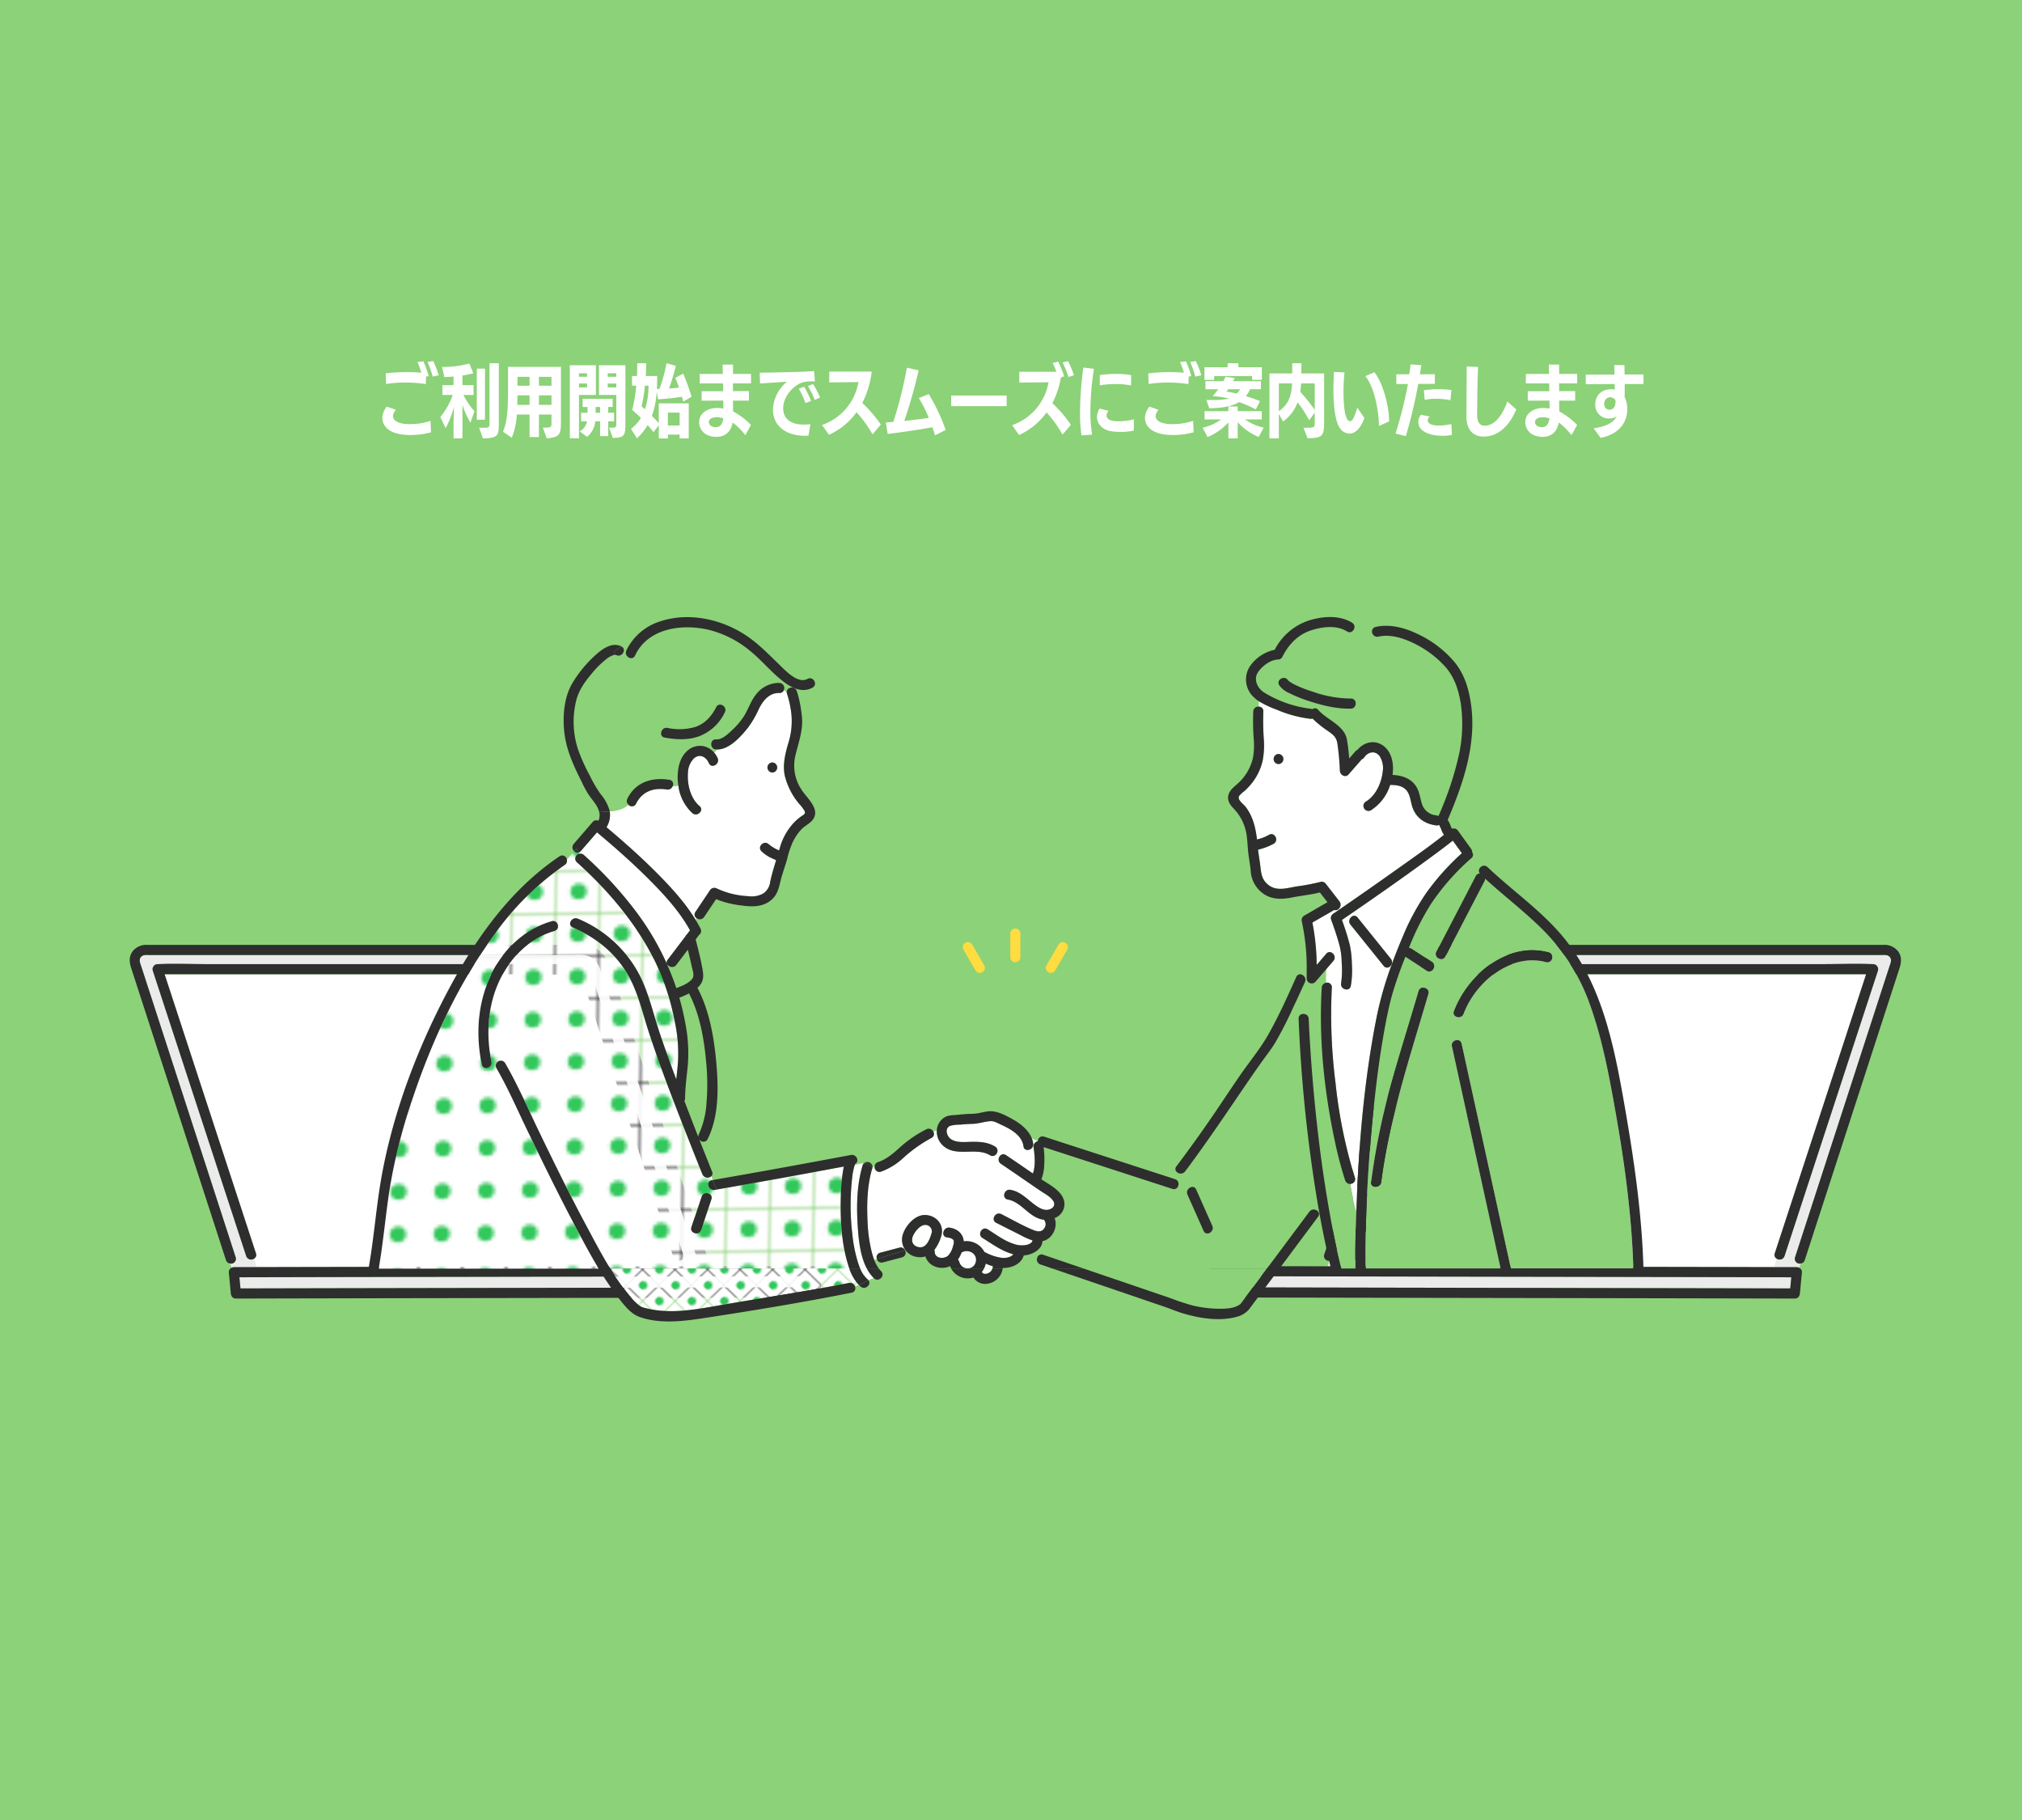 <svg xmlns="http://www.w3.org/2000/svg" xmlns:xlink="http://www.w3.org/1999/xlink" width="700" height="630" viewBox="0 0 700 630">
  <defs>
    <style>
      .a {
        fill: none;
      }

      .b {
        fill: #fff;
      }

      .c {
        fill: #33c85c;
      }

      .d {
        fill: #8cd278;
      }

      .e {
        fill: #ebebeb;
      }

      .f {
        fill: #2e2e2e;
      }

      .g {
        fill: #ffdc3f;
      }

      .h {
        fill: #00c8e7;
      }

      .i {
        fill: url(#a);
      }

      .j {
        fill: url(#b);
      }
    </style>
    <pattern id="a" data-name="新規パターン1 2" width="12.5" height="12.5" patternTransform="matrix(0.433, -0.421, 0.433, 0.421, -570.832, -113.338)" patternUnits="userSpaceOnUse" viewBox="0 0 12.5 12.5">
      <rect class="a" width="12.5" height="12.5"/>
      <rect class="b" width="12.5" height="12.5"/>
      <circle class="c" cx="6.25" cy="6.25" r="2.431"/>
    </pattern>
    <pattern id="b" data-name="新規パターン1 2" width="12.5" height="12.5" patternTransform="matrix(0.018, -1.133, 1.167, -0.017, -965.002, 641.892)" patternUnits="userSpaceOnUse" viewBox="0 0 12.5 12.5">
      <rect class="a" width="12.5" height="12.5"/>
      <rect class="b" width="12.5" height="12.5"/>
      <circle class="c" cx="6.25" cy="6.25" r="2.431"/>
    </pattern>
  </defs>
  <g>
    <rect class="d" width="700" height="630"/>
    <g>
      <path class="e" d="M422.32,441.758q19.039.046,38.079.081,42.585.081,85.171.15,37.285.065,74.573.147-.185,1.927-.368,3.855-19-.047-37.993-.081-42.567-.081-85.133-.151-37.164-.065-74.329-.147Z"/>
      <path class="e" d="M614.3,438.619l.861-2.869a1.8,1.8,0,0,0,2.629-.976l4-12.217q8.711-26.609,17.42-53.216,5.466-16.694,10.93-33.387a1.767,1.767,0,0,0-1.69-2.217c-.084,0-.169,0-.253,0-5.743-.254-11.554,0-17.3,0H505.546a1.6,1.6,0,0,0-1.619,1.213l-1.793.174a1.837,1.837,0,0,0-3.3.334l-4,12.217q-8.711,26.608-17.42,53.216-5.465,16.693-10.93,33.387a1.554,1.554,0,0,0,1.107,2.054l-.775,2.015-7.229-.016.668-1.918a1.707,1.707,0,0,0,1.549-1.2l.669-1.994,12.37-36.877,15.97-47.607,4.3-12.815c.651-1.942,1.511-3.7,3.49-4.681,2.123-1.054,4.864-.652,7.17-.652H651.363c.87,0,1.929-.143,2.639.462,1.172,1,.453,2.434.073,3.6q-.849,2.612-1.7,5.223-3.035,9.348-6.068,18.7l-16.128,49.687-8.76,26.988a1.675,1.675,0,0,0,1.986,2.126l-.6,1.452a1.733,1.733,0,0,0-.752-.187Z"/>
      <path class="b" d="M497.06,438.4l-30.24-.054.775-2.015a1.761,1.761,0,0,0,2.272-1.123q2-6.108,4-12.217,8.709-26.607,17.42-53.216l10.929-33.386a1.549,1.549,0,0,0-.082-1.266l1.793-.174a1.722,1.722,0,0,0,1.619,2.291c.084,0,.169,0,.253,0,5.742.253,11.554,0,17.3,0H646.038q-1.637,5-3.274,10-8.709,26.607-17.42,53.216l-10.929,33.386a1.515,1.515,0,0,0,.75,1.908l-.861,2.869q-16.036-.038-32.073-.068Q539.645,438.47,497.06,438.4Z"/>
      <path class="f" d="M505.238,334.824l-1.311.126a1.6,1.6,0,0,1,1.619-1.213H630.9c5.746,0,11.557-.254,17.3,0,.084,0,.169,0,.253,0a1.767,1.767,0,0,1,1.69,2.217q-5.465,16.694-10.93,33.387-8.709,26.608-17.42,53.216l-4,12.217a1.8,1.8,0,0,1-2.629.976l1.069-3.565-1.069,3.565a1.515,1.515,0,0,1-.75-1.908l10.929-33.386q8.71-26.609,17.42-53.216,1.636-5,3.274-10H523.1c-5.746,0-11.558.253-17.3,0-.084,0-.169,0-.253,0a1.722,1.722,0,0,1-1.619-2.291Z"/>
      <path class="f" d="M418.816,440v7.359a1.778,1.778,0,0,0,1.752,1.752q19.79.048,39.579.084,42.565.081,85.132.151,38.042.066,76.081.151a1.6,1.6,0,0,0,1.61-1.181,1.936,1.936,0,0,0,.143-.572q.349-3.679.7-7.358a1.651,1.651,0,0,0-1-1.566L621.3,442.5l1.51-3.676a1.733,1.733,0,0,0-.752-.187l-7.757-.016-.692,2.306.692-2.306q-16.036-.038-32.073-.068-42.586-.081-85.171-.15l-30.24-.054-1.261,3.277,1.261-3.277-7.229-.016-1.024,2.944,1.024-2.944q-19.51-.036-39.023-.081A1.776,1.776,0,0,0,418.816,440Zm3.5,1.756q19.039.046,38.079.081,42.585.081,85.171.15,37.285.065,74.573.147-.185,1.927-.368,3.855-19-.047-37.993-.081-42.567-.081-85.133-.151-37.164-.065-74.329-.147Z"/>
      <path class="f" d="M468.181,434.807l-.586,1.525a1.554,1.554,0,0,1-1.107-2.054q5.464-16.694,10.93-33.387,8.709-26.609,17.42-53.216l4-12.217a1.837,1.837,0,0,1,3.3-.334l-2.315.224,2.315-.224a1.549,1.549,0,0,1,.082,1.266l-10.929,33.386q-8.71,26.608-17.42,53.216-2,6.109-4,12.217a1.761,1.761,0,0,1-2.272,1.123Z"/>
      <path class="f" d="M458.429,434.278l9.354-27.886q8.4-25.049,16.805-50.1l5.908-17.61c1.441-4.3,2.472-8.906,7.182-10.854,3.238-1.34,7.3-.751,10.809-.751H651.9a6.016,6.016,0,0,1,5.157,2.161c1.412,1.865,1.19,3.89.533,5.917L653.421,348l-15.738,48.488q-6.12,18.853-12.239,37.707l-.642,1.976a1.678,1.678,0,0,1-1.393,1.195l1.914-4.66-1.914,4.66a1.675,1.675,0,0,1-1.986-2.126l8.76-26.988,16.128-49.687q3.034-9.348,6.068-18.7.847-2.611,1.7-5.223c.38-1.171,1.1-2.606-.073-3.6-.71-.605-1.769-.462-2.639-.462H505.776c-2.306,0-5.047-.4-7.17.652-1.979.983-2.839,2.739-3.49,4.681l-4.3,12.815-15.97,47.607-12.37,36.877-.669,1.994a1.707,1.707,0,0,1-1.549,1.2l1.1-3.179-1.1,3.179A1.642,1.642,0,0,1,458.429,434.278Z"/>
    </g>
    <g>
      <path class="g" d="M349.758,323.042v8.41a1.754,1.754,0,0,0,3.5,0v-8.41A1.754,1.754,0,0,0,349.758,323.042Z"/>
      <path class="g" d="M337.733,335.978a1.754,1.754,0,0,0,3.026-1.769l-4.206-7.283a1.753,1.753,0,0,0-3.025,1.769Z"/>
      <path class="g" d="M365.288,335.978l4.2-7.283a1.754,1.754,0,0,0-3.026-1.769q-2.1,3.642-4.2,7.283A1.754,1.754,0,0,0,365.288,335.978Z"/>
    </g>
    <g>
      <path class="e" d="M280.7,441.758q-19.04.046-38.079.081-42.585.081-85.171.15-37.287.065-74.573.147.183,1.927.367,3.855,19-.047,37.994-.081,42.566-.081,85.133-.151,37.164-.065,74.329-.147Z"/>
      <path class="e" d="M88.717,438.619l-.861-2.869a1.8,1.8,0,0,1-2.629-.976l-4-12.217L63.807,369.341,52.878,335.954a1.767,1.767,0,0,1,1.69-2.217c.084,0,.169,0,.253,0,5.742-.254,11.553,0,17.3,0H197.475a1.6,1.6,0,0,1,1.618,1.213l1.794.174a1.836,1.836,0,0,1,3.3.334l4,12.217L225.6,400.891l10.929,33.387a1.553,1.553,0,0,1-1.106,2.054l.775,2.015,7.228-.016-.667-1.918a1.706,1.706,0,0,1-1.549-1.2l-.669-1.994-12.37-36.877q-7.986-23.8-15.97-47.607l-4.3-12.815c-.652-1.942-1.511-3.7-3.49-4.681-2.123-1.054-4.865-.652-7.17-.652H51.658c-.87,0-1.93-.143-2.639.462-1.173,1-.453,2.434-.073,3.6l1.7,5.223,6.069,18.7,16.128,49.687,8.76,26.988a1.676,1.676,0,0,1-1.987,2.126l.6,1.452a1.729,1.729,0,0,1,.751-.187Z"/>
      <path class="b" d="M205.961,438.4l30.24-.054-.775-2.015a1.762,1.762,0,0,1-2.273-1.123l-4-12.217-17.421-53.216L200.8,336.39a1.549,1.549,0,0,1,.083-1.266l-1.794-.174a1.721,1.721,0,0,1-1.618,2.291c-.084,0-.169,0-.253,0-5.743.253-11.554,0-17.3,0H56.983l3.273,10,17.421,53.216,10.929,33.386a1.515,1.515,0,0,1-.75,1.908l.861,2.869q16.037-.038,32.073-.068Q163.375,438.47,205.961,438.4Z"/>
      <path class="f" d="M197.783,334.824l1.31.126a1.6,1.6,0,0,0-1.618-1.213H72.121c-5.747,0-11.558-.254-17.3,0-.084,0-.169,0-.253,0a1.767,1.767,0,0,0-1.69,2.217l10.929,33.387,17.421,53.216,4,12.217a1.8,1.8,0,0,0,2.629.976l-1.069-3.565,1.069,3.565a1.515,1.515,0,0,0,.75-1.908L77.677,400.456,60.256,347.24l-3.273-10H179.922c5.746,0,11.557.253,17.3,0,.084,0,.169,0,.253,0a1.721,1.721,0,0,0,1.618-2.291Z"/>
      <path class="f" d="M282.453,438.25q-19.512.048-39.024.081l1.024,2.944-1.024-2.944-7.228.016,1.26,3.277-1.26-3.277-30.24.054q-42.585.073-85.171.15-16.037.03-32.073.068l.692,2.306-.692-2.306-7.758.016a1.729,1.729,0,0,0-.751.187l1.51,3.676-1.51-3.676a1.653,1.653,0,0,0-1,1.566q.351,3.678.7,7.358a1.905,1.905,0,0,0,.143.572A1.594,1.594,0,0,0,81.66,449.5q38.042-.095,76.081-.151,42.567-.075,85.133-.151,19.79-.037,39.579-.084a1.778,1.778,0,0,0,1.752-1.752V440A1.776,1.776,0,0,0,282.453,438.25Zm-1.752,7.362q-37.166.091-74.329.147-42.567.075-85.133.151-19,.036-37.994.081-.183-1.927-.367-3.855,37.287-.092,74.573-.147,42.585-.075,85.171-.15,19.039-.037,38.079-.081Z"/>
      <path class="f" d="M234.839,434.807l.587,1.525a1.553,1.553,0,0,0,1.106-2.054L225.6,400.891l-17.421-53.216-4-12.217a1.836,1.836,0,0,0-3.3-.334l2.314.224-2.314-.224a1.549,1.549,0,0,0-.083,1.266l10.929,33.386,17.421,53.216,4,12.217a1.762,1.762,0,0,0,2.273,1.123Z"/>
      <path class="f" d="M244.592,434.278l-9.354-27.886-16.806-50.1-5.907-17.61c-1.442-4.3-2.472-8.906-7.182-10.854-3.239-1.34-7.295-.751-10.809-.751H51.119a6.016,6.016,0,0,0-5.157,2.161c-1.413,1.865-1.191,3.89-.533,5.917L49.6,348q7.869,24.244,15.739,48.488,6.12,18.853,12.239,37.707l.642,1.976a1.678,1.678,0,0,0,1.392,1.195L77.7,432.71l1.914,4.66a1.676,1.676,0,0,0,1.987-2.126l-8.76-26.988L56.71,358.569l-6.069-18.7-1.7-5.223c-.38-1.171-1.1-2.606.073-3.6.709-.605,1.769-.462,2.639-.462H197.245c2.305,0,5.047-.4,7.17.652,1.979.983,2.838,2.739,3.49,4.681l4.3,12.815q7.984,23.8,15.97,47.607l12.37,36.877.669,1.994a1.706,1.706,0,0,0,1.549,1.2l-1.106-3.179,1.106,3.179A1.642,1.642,0,0,0,244.592,434.278Z"/>
    </g>
    <path class="h" d="M227.655,429.181a1.5,1.5,0,0,0,0-3,1.5,1.5,0,0,0,0,3Z"/>
    <g>
      <path class="d" d="M244.581,381.83a77.847,77.847,0,0,0-.084-13.875c-.71-8.061-2.189-16.787-5.963-24.07a32.974,32.974,0,0,1-3.357,1.47,89.32,89.32,0,0,1,2.145,9.226,52.694,52.694,0,0,1,.806,13.927c-.349,3.909-.942,7.761-.955,11.7a1.711,1.711,0,0,1-.24.9q2.377,6.245,4.821,12.464a1.757,1.757,0,0,1,.191-.992A30.049,30.049,0,0,0,244.581,381.83Z"/>
      <path class="h" d="M502.279,286.109c.046.158.046.116.026.04l-.035-.067Z"/>
      <path class="h" d="M295.947,402.985a.382.382,0,0,0,.068-.044C295.991,402.955,295.973,402.972,295.947,402.985Z"/>
      <path class="h" d="M502.216,285.983s.022.038.054.1l-.027-.085C502.234,285.987,502.225,285.981,502.216,285.983Z"/>
      <path class="b" d="M337.748,437.057c.933-2.845-2.259-4.9-4.71-3.577-.049.026-.1.048-.146.07a10.608,10.608,0,0,1-1.286,2.486,1.7,1.7,0,0,1,.507.828,2.981,2.981,0,0,0,2.7,2.209h.316A2.816,2.816,0,0,0,337.748,437.057Z"/>
      <path class="b" d="M335.132,439.073h-.316A2.776,2.776,0,0,0,335.132,439.073Z"/>
      <path class="b" d="M322.588,426.569a2.265,2.265,0,0,0-2.847-2.484c-1.516.367-3.041,2.308-3.632,3.631-.962,2.155.153,3.956,2.475,4.03C321,431.824,322.069,428.408,322.588,426.569Z"/>
      <path class="b" d="M296.926,424.2c-.441-6.8-.284-14.167,1.691-20.746a1.736,1.736,0,0,1,.445-.748,11.128,11.128,0,0,0-3.162.587l-.012.035c-.072.212-.137.426-.2.642a23.612,23.612,0,0,0-.635,3.346,84.882,84.882,0,0,0,0,19.75,50.489,50.489,0,0,0,1.9,9.74c.237.752.5,1.519.817,2.264h2.3C297.726,434.637,297.226,428.838,296.926,424.2Z"/>
      <path class="b" d="M297.77,439.073a9.9,9.9,0,0,0,2.622,3.816,1.859,1.859,0,0,1,.275.281,19.647,19.647,0,0,1,1.821-.766,13.645,13.645,0,0,1-2.418-3.331Z"/>
      <path class="d" d="M381.491,441.277l23.7,8.08a80.25,80.25,0,0,0,7.688,2.545,41.219,41.219,0,0,0,9.128,1.124c2.351.011,5.323-.058,7.294-1.544a2.842,2.842,0,0,0,.266-.248c.266-.313.5-.665.742-.994L433,446.633l5.64-7.56H375.026Z"/>
      <path class="d" d="M469.521,419.614l.009-.24a97.858,97.858,0,0,1-2.11-9.6,1.693,1.693,0,0,1-1.746-1.207,134.384,134.384,0,0,1-3.55-13.493c-3.687-17.313-5.621-35.534-4.534-53.235a1.738,1.738,0,0,1,1.5-1.648c-.03-1.578-.034-3.156.081-4.734l-3.836,4.476a1.762,1.762,0,0,1-2.977-1.233q.011-1.157.008-2.324a17.221,17.221,0,0,0-1.419,1.142,1.873,1.873,0,0,1,.824,2.411q-2.087,4.648-4.281,9.249a131.418,131.418,0,0,1-6.048,11.8c-1.464,2.413-3.261,4.637-4.891,6.939q-2.85,4.023-5.625,8.1c-6.766,9.927-13.442,19.874-20.658,29.487a1.929,1.929,0,0,1-2.91.152l-1.417,2.244.844.274c2.129.691,1.213,4.058-.927,3.363l-5.546-1.8-39.019-12.661a32.3,32.3,0,0,1,.216,5.995,15.169,15.169,0,0,1-.992,5.159c3.105,2.06,8.08,4.475,7.987,8.772a5.173,5.173,0,0,1-3.417,4.648c1.262,3.119-.782,7.308-4.182,7.986-.123,2.462-2.605,4.213-5.218,4.759a24.765,24.765,0,0,1,3.344,1.122,1.54,1.54,0,0,1,2.066-1.187l13.928,4.748h63.615l2.547-3.413q6.053-8.115,12.106-16.228a1.869,1.869,0,0,1,2.372-.534l.69-1.241a507.222,507.222,0,0,1-6.787-65c-.1-2.248,3.387-2.235,3.487,0q.473,10.509,1.362,21c1.167,13.9,2.8,27.779,5.092,41.542,1.335,8,2.869,16,4.831,23.883h4.925C469.118,432.581,469.29,426.071,469.521,419.614Zm-52.847,6.461-5.58-12.555c-.9-2.035,2.1-3.807,3.012-1.76l5.58,12.555C420.59,426.35,417.584,428.122,416.674,426.075Z"/>
      <path class="b" d="M502.943,290.982c-2.378,1.9-4.827,3.718-7.277,5.521-10.216,7.519-20.634,14.773-31.1,21.945a88.807,88.807,0,0,1,2.742,8.73,34.776,34.776,0,0,1,.7,6.639,31.348,31.348,0,0,1-.365,7.441c-.389,2.21-3.749,1.268-3.363-.927a31.985,31.985,0,0,0,.2-7.185,25.4,25.4,0,0,0-.721-5.753c-.825-3.1-1.861-6.148-2.972-9.153a1.781,1.781,0,0,1,.8-1.969q1.059-.726,2.115-1.456c-.088-.068-.175-.137-.263-.207a1.466,1.466,0,0,1-1.555.381l-7.551,4.356a79.208,79.208,0,0,1,1.486,14.676l3.322-3.876c1.464-1.707,3.92.771,2.466,2.466q-1.219,1.425-2.441,2.848c-.115,1.578-.111,3.156-.081,4.734a1.58,1.58,0,0,1,1.987,1.648,186.954,186.954,0,0,0,1.3,33.251,170.1,170.1,0,0,0,6.662,32.55,1.621,1.621,0,0,1-1.617,2.134,97.858,97.858,0,0,0,2.11,9.6c.812-22.469,2.658-45.249,7.053-67.325a121.9,121.9,0,0,1,4.989-17.563c-.04-.074-.077-.151-.112-.228a1.479,1.479,0,0,1-2.433.1q-5.755-7.149-11.509-14.3c-1.4-1.733,1.058-4.215,2.466-2.466q5.754,7.149,11.509,14.3a1.85,1.85,0,0,1-.033,2.369c.035.077.072.154.112.228,1.239-3.441,2.6-6.847,4.036-10.24a81.7,81.7,0,0,1,8.158-15.157A84.882,84.882,0,0,1,506.09,295.34Z"/>
      <path class="d" d="M563.382,412.126c-1.294-11.011-3.112-21.975-5.115-32.879-1.944-10.584-4.171-21.226-7.805-31.377a69.488,69.488,0,0,0-15.518-25.213c-6.49-6.642-13.974-12.246-20.814-18.526a1.773,1.773,0,0,1-.211.885l-13.573,26.129c-1.036,2-4.045.229-3.011-1.76l13.572-26.129a1.49,1.49,0,0,1,1.391-.875,1.64,1.64,0,0,1,.4-2.312c-.986-1.365-1.885-2.8-2.754-4.25a1.511,1.511,0,0,1-.548,1.219,80.054,80.054,0,0,0-14.11,16.035,89.789,89.789,0,0,0-7.529,15.054,1.633,1.633,0,0,1,.918.284l7.047,4.565c1.88,1.218.129,4.235-1.76,3.012l-7.047-4.566a1.917,1.917,0,0,1-.344-.283,135.714,135.714,0,0,0-4.717,13.521c-1.083,4.026-1.908,8.12-2.644,12.221-1.926,10.74-3.206,21.6-4.219,32.456-1.091,11.692-1.841,23.424-2.128,35.164-.118,4.842-.191,9.711-.089,14.572h46.721q-4.908-22.4-9.817-44.8-3.516-16.047-7.033-32.093c-.48-2.191,2.883-3.118,3.363-.927l2.559,11.676q5.579,25.461,11.159,50.92,1.668,7.609,3.335,15.22h42.392C565.191,430.065,564.432,421.065,563.382,412.126ZM494.5,344.049c-6.282,21.548-13.431,42.754-16.33,65.1-.285,2.2-3.775,2.22-3.487,0a236.829,236.829,0,0,1,6.362-31.831c3.122-11.468,6.766-22.79,10.092-34.2C491.761,340.968,495.126,341.89,494.5,344.049Zm40.752-10.989c-12.275-3.336-24.446,6.931-28.557,17.883-.782,2.085-4.152,1.176-3.363-.927,4.781-12.736,18.614-24.187,32.847-20.319A1.745,1.745,0,0,1,535.249,333.06Z"/>
      <path class="b" d="M209.971,286.349c5.742,4.841,11.379,9.814,16.7,15.117,5.171,5.157,10.347,10.7,14.175,17,.1-.213.208-.427.324-.635a1.5,1.5,0,0,1-.409-2.172l5.021-7.483a1.8,1.8,0,0,1,2.386-.625,28.723,28.723,0,0,0,10.906,2.66,8.169,8.169,0,0,0,5.166-.936,5.543,5.543,0,0,0,2.39-3.981c.537-2.527,1.292-5.035,2.06-7.535-.707-.366-1.451-.65-2.161-1.01a12.639,12.639,0,0,1-2.878-2.061c-1.646-1.535.826-4,2.467-2.467a13.664,13.664,0,0,0,3.6,2.154c.135-.457.268-.913.4-1.369a20.731,20.731,0,0,1,3.575-6.877,17.127,17.127,0,0,1,3.732-3.569c.78-.553,1.589-.805,1.1-1.872a13.707,13.707,0,0,0-1.837-2.418,24.266,24.266,0,0,1-5.019-9.869c-.725-3.663.118-7.215,1.118-10.74a25.4,25.4,0,0,0,1.074-11.5,36.208,36.208,0,0,0-1.4-6.047,1.788,1.788,0,0,1-.1-.574,10.557,10.557,0,0,0-.986-.7,1.537,1.537,0,0,1-1.569,1.042c-3.506-.088-5.673,2.64-7.1,5.519a34.247,34.247,0,0,1-3.813,6.546c-2.415,3.023-6.412,7.536-10.694,7.494-.317.368-.655.715-.983,1.064a7.5,7.5,0,0,1,1.223,1.923c.89,2.039-2.115,3.812-3.012,1.761-.951-2.177-3.131-3.441-5.18-1.691a7.328,7.328,0,0,0-2.084,5.054c-.294,3.966.858,8.809,4.011,11.465,1.72,1.449-.759,3.9-2.466,2.466a15.651,15.651,0,0,1-4.88-9.62,4.21,4.21,0,0,1-1.954.283,1.842,1.842,0,0,1-2.026,1.156c-4.538-.742-8.552.64-10.647,4.92a1.586,1.586,0,0,1-2.671.3c-1.657,1.646-4.03,2.131-6.447,2.351A8.083,8.083,0,0,1,209.971,286.349Zm57.4-22.421a1.745,1.745,0,0,1,0,3.488A1.745,1.745,0,0,1,267.372,263.928Z"/>
      <path class="b" d="M231.133,332.242q3.079-4.058,6.157-8.116a1.629,1.629,0,0,1,.486-.64l1.03-1.358c.024-.032.05-.061.076-.091-3.853-6.959-9.458-12.929-15.066-18.489-5.46-5.414-11.249-10.483-17.137-15.425q-2.794,3.237-5.591,6.473a1.6,1.6,0,0,1-.783.521c.081.148.162.294.244.441a1.68,1.68,0,0,1,1.586.409A136.589,136.589,0,0,1,219.7,314.914a95.206,95.206,0,0,1,11.668,19.838c.057-.12.111-.239.163-.359A1.406,1.406,0,0,1,231.133,332.242Z"/>
      <path class="d" d="M239.436,334.375c-.4-1.883-.842-3.759-1.3-5.628L234.145,334a1.913,1.913,0,0,1-2.616.391c-.052.12-.106.239-.163.359q1.545,3.575,2.779,7.284c1.942-.728,4.42-1.677,5.585-3.336C240.5,337.6,239.69,335.567,239.436,334.375Z"/>
      <path class="i" d="M211.233,439.073l.051.084h0a78.823,78.823,0,0,0,6.911,9.656,20.457,20.457,0,0,0,2.943,2.956c-.015-.019.42.291.53.359a6.716,6.716,0,0,0,.666.365l.009,0c.027.006.085.021.2.056a30.2,30.2,0,0,0,3.027.708c8.193,1.533,16.626-.233,24.706-1.627,14.548-2.511,29.146-4.651,43.627-7.544a1.777,1.777,0,0,1,2.065,1.2c.457-.146.9-.319,1.344-.509a15.231,15.231,0,0,1-3.287-5.713Z"/>
      <path class="j" d="M293.316,436.814c-2.053-7.249-2.439-15.1-2.233-22.6a61.815,61.815,0,0,1,.866-9.469c.054-.3.112-.617.18-.952q-22,4.11-44.04,7.965c.024.049.045.1.07.151-.025-.05-.046-.1-.07-.151-.229.039-.458.08-.687.12-2.2.379-3.135-2.982-.927-3.363l.267-.047q-.242-.672-.479-1.345a1.941,1.941,0,0,1-3.1-.648q-2.067-5.1-4.079-10.231c-5.138-13.028-10.28-26.1-14.626-39.419-2.07-6.344-3.488-12.882-6.73-18.781-4.349-7.914-11.224-13.464-19.451-17.02-2.057-.889-.279-3.893,1.76-3.011a42.2,42.2,0,0,1,21.6,20c2.989,6.058,4.443,12.655,6.56,19.034,1.852,5.578,3.859,11.106,5.917,16.612.215-2.046.459-4.091.6-6.152a52.956,52.956,0,0,0-1.207-14.33,83.2,83.2,0,0,0-6.66-20.231c-6.514-13.245-16.257-24.7-27.184-34.514a1.681,1.681,0,0,1,.88-2.875c-.082-.147-.163-.293-.244-.441a1.6,1.6,0,0,1-1.529-.463,32.028,32.028,0,0,1-2.531,2.88,1.719,1.719,0,0,1-.741,1.869,98.353,98.353,0,0,0-24.089,23.687c-12.619,17.207-21.906,37.192-28.639,57.369a191.943,191.943,0,0,0-7.913,31.33c-1.408,9.105-2.176,18.285-3.759,27.368h76.171l-.05-.084h0c-3.062-5.072-5.833-10.339-8.572-15.528-5.633-10.67-10.916-21.522-16.163-32.386-3.456-7.155-6.648-14.563-10.646-21.44a1.745,1.745,0,0,1,3.011-1.761c4.534,7.8,8.12,16.226,12.046,24.337,5.18,10.7,10.416,21.382,16.026,31.866,2.64,4.935,5.3,10.05,8.306,14.912h82.8C293.759,438.315,293.525,437.554,293.316,436.814ZM191.949,322.248c-8.282,2.356-14.7,8.563-18.538,16.136-4.54,8.954-5.3,19.416-3.263,29.151.46,2.193-2.9,3.122-3.363.927-2.242-10.695-1.369-22.01,3.615-31.838,4.239-8.36,11.51-15.147,20.622-17.739C193.188,318.269,194.1,321.635,191.949,322.248Zm54.33,92.888-3.525,10.558c-.709,2.122-4.076,1.207-3.363-.927l3.525-10.558C243.625,412.087,246.992,413,246.279,415.136Z"/>
      <path class="d" d="M242.086,394.415q1.128,2.862,2.266,5.719a44.8,44.8,0,0,0,.37-5.441A1.681,1.681,0,0,1,242.086,394.415Z"/>
      <path class="d" d="M213.338,226.752a1.256,1.256,0,0,0-.8-.061c.009.117.024.242.046.376-.022-.134-.037-.259-.046-.376a8.465,8.465,0,0,0-2.888,1.66,32.324,32.324,0,0,0-4.72,4.716c-2.364,2.789-4.47,5.712-5.424,9.285a30.926,30.926,0,0,0,.555,16.915,61.873,61.873,0,0,0,4.084,9.12,42.5,42.5,0,0,0,3.734,6.41,15.586,15.586,0,0,1,3.136,5.723c.026.116.048.232.067.348,2.417-.22,4.79-.7,6.447-2.351a1.746,1.746,0,0,1-.34-2.056c2.819-5.761,8.58-7.5,14.586-6.522a1.488,1.488,0,0,1,1.1,2.207,4.21,4.21,0,0,0,1.954-.283,18.142,18.142,0,0,1,.274-7.085c.7-2.737,2.473-5.382,5.262-6.3a6.375,6.375,0,0,1,6.852,2.025c.328-.349.666-.7.983-1.064-.1,0-.2,0-.3-.007-2.234-.131-2.242-3.62,0-3.487,2.02.118,3.979-1.742,5.343-3.016a25.771,25.771,0,0,0,4.311-5.039c1.664-2.661,2.5-5.722,4.653-8.083a9.948,9.948,0,0,1,7.591-3.415,1.769,1.769,0,0,1,1.569,2.446,10.557,10.557,0,0,1,.986.7c-.013-1.7,2.808-2.262,3.466-.354.186.541.351,1.093.506,1.649a4.855,4.855,0,0,0,4.464-2.567c-4.027,1.819-8.092-1-11.127-3.6-3.595-3.08-6.643-6.74-10.366-9.678a35.776,35.776,0,0,0-14.228-7.046c-9.217-2.068-20.831-.45-25.227,8.981-.948,2.035-3.953.262-3.011-1.76.228-.49.481-.96.747-1.42a4.667,4.667,0,0,0-2.241.131C216.957,224.986,215.258,227.691,213.338,226.752Zm17.715,25.215a19.747,19.747,0,0,0,9.557-.3c3.421-1.125,5.738-3.73,7.321-6.874,1.01-2.007,4.018-.239,3.011,1.76a16.263,16.263,0,0,1-8.994,8.336c-3.793,1.36-7.92,1.123-11.822.439C227.916,254.943,228.858,251.583,231.053,251.967Z"/>
      <path class="d" d="M466.344,218.576c-3.678-2.317-8.786-1.612-12.7-.288-4.485,1.515-7.664,5-9.728,9.155a1.736,1.736,0,0,1-1.5.864c-2.59.056-5.526,2.313-6.9,4.382-1.71,2.577-.068,5.7,2.187,7.065a39.97,39.97,0,0,0,15.95,5.568,1.878,1.878,0,0,1,.646.182,1.476,1.476,0,0,1,2.092.244c3.035,3.5,9.017,5.286,9.906,10.257.385,2.155.618,4.346.788,6.54l2.185-2.5a1.675,1.675,0,0,1,.666-.477c2-2.349,5.124-3.491,8.09-1.962,2.682,1.383,3.927,4.3,4.175,7.17a15.675,15.675,0,0,1-.107,3.462c3.476.2,6.867,1.316,8.554,4.672.887,1.766,1.056,3.7,1.677,5.543a5.673,5.673,0,0,0,4.9,3.774,1.869,1.869,0,0,1,.775.275c.021-.068.045-.137.074-.206a112.532,112.532,0,0,0,6.762-19.959,50.261,50.261,0,0,0,.9-18.68c-.782-4.873-2.226-9.4-5.587-13.084a35.711,35.711,0,0,0-11.19-8.137c-3.572-1.678-7.852-2.965-11.8-2.05a1.817,1.817,0,0,1-1.951-2.661c-2.628-.857-5.2-2.173-7.987-2.667.3.155.6.322.89.5C470,216.759,468.249,219.776,466.344,218.576Zm1.307,26.723c-5.031.126-10.182-1.184-14.919-2.767a44.916,44.916,0,0,1-6.475-2.645,8.318,8.318,0,0,1-3.386-2.655c-1.193-1.912,1.826-3.661,3.012-1.761a6.1,6.1,0,0,0,.849.675,17.888,17.888,0,0,0,2.044,1.105,44.578,44.578,0,0,0,5.746,2.2,40.669,40.669,0,0,0,13.129,2.361C469.9,241.755,469.891,245.243,467.651,245.3Z"/>
      <path class="b" d="M437.362,246.28a88.56,88.56,0,0,0,.133,9.2,28.129,28.129,0,0,1-.394,7.895,19.528,19.528,0,0,1-4.345,8.463,22.234,22.234,0,0,1-1.83,1.892,11.524,11.524,0,0,0-1.909,1.743c-.873,1.331,1.42,2.774,2.208,3.813,2.589,3.416,3.444,7.269,3.934,11.289a14.665,14.665,0,0,0,4.088-1.56c1.9-1.216,3.644,1.8,1.76,3.012a21.5,21.5,0,0,1-5.472,2.078c.182,1.664.467,3.263.686,4.923.38,2.876.345,5.272,2.841,7.256,2.962,2.355,6.456,1.115,9.8.56a72.8,72.8,0,0,0,8.264-1.564,1.705,1.705,0,0,1,1.7.449q2.442,3.138,4.883,6.278a1.91,1.91,0,0,1-.261,2.6c.088.07.175.139.263.207q.921-.635,1.843-1.268,9.476-6.542,18.866-13.205c5.209-3.706,10.493-7.377,15.5-11.366a1.513,1.513,0,0,1-.238-.313,10.415,10.415,0,0,1-.794-1.715c-.01-.031-.019-.062-.029-.093a.476.476,0,0,1-.063-.152c-.134-.259-.375-.733-.386-.753a1.829,1.829,0,0,1-.166-.434,1.482,1.482,0,0,1-1.023.2c-4.221-.536-7.367-2.887-8.473-7.066-.507-1.914-.683-4.093-2.244-5.5-1.42-1.281-3.36-1.415-5.182-1.452l-.054,0a16.031,16.031,0,0,1-6.68,8.8,1.745,1.745,0,0,1-1.76-3.011c3.428-1.974,5.43-6.5,5.851-10.29a7.651,7.651,0,0,0-1.084-5.5c-1.529-1.97-3.977-1.481-5.27.439a1.734,1.734,0,0,1-.868.692l-4.61,5.27c-1.06,1.21-2.9.163-2.977-1.233a90.524,90.524,0,0,0-.889-9.605c-.33-2-1.348-2.869-2.979-4.039a37.858,37.858,0,0,1-5.61-4.491,1.655,1.655,0,0,1-.746.084,42.093,42.093,0,0,1-11.623-3.148,35.409,35.409,0,0,1-6.228-2.935V244.6A1.564,1.564,0,0,1,437.362,246.28ZM442.611,261a1.745,1.745,0,0,1,0,3.488A1.745,1.745,0,0,1,442.611,261Z"/>
      <path class="b" d="M348.262,399.847c3.123,2.1,6.216,4.236,9.315,6.365,1.006-2.719.622-6.5.236-9.058a1.9,1.9,0,0,1,1.5-2.135c0-.021.005-.042.007-.063a14.935,14.935,0,0,1-2.129-.937,8.005,8.005,0,0,1,.5,1.859c.3,2.2-3.062,3.141-3.363.927-.531-3.9-4.525-6.007-7.768-7.5-1.127-.519-2.377-1.289-3.623-1.219-2.064.115-4.029.862-6.11.93-1.49.049-2.972.133-4.456.283a12.584,12.584,0,0,0-3.44.413c-1.941.871-1.213,3.382.06,4.424,1.828,1.5,4.85,1.17,7.033,1.118,2.981-.071,5.855.046,8.475,1.627a1.7,1.7,0,0,1,.48,2.5q.537.458,1.09.9A1.511,1.511,0,0,1,348.262,399.847Z"/>
      <path class="b" d="M364.561,415.625c-.989-1.461-2.876-2.4-4.3-3.365q-2.295-1.551-4.574-3.126c-3.055-2.1-6.108-4.209-9.188-6.275a1.794,1.794,0,0,1-.434-2.573q-.554-.441-1.09-.9a1.6,1.6,0,0,1-2.241.506c-4.99-3.012-11.988.959-16.487-3.547a6.639,6.639,0,0,1-1.932-5.009,7.521,7.521,0,0,0-1.19.412,1.535,1.535,0,0,1-.674,2.168,48.6,48.6,0,0,0-9.561,6.743,23.165,23.165,0,0,1-7.945,4.942,1.67,1.67,0,0,1-2.143-1.8l-.746.145a1.867,1.867,0,0,1-.078.436c-1.809,6.027-1.945,12.69-1.619,18.925a49.988,49.988,0,0,0,1.422,10.038,27.552,27.552,0,0,0,.852,2.754l.941-.289a1.636,1.636,0,0,1,1.142-2.184l6.626-1.744a1.633,1.633,0,0,1,1.974.931l.135-.042a6.176,6.176,0,0,1-.7-6.02c1.12-2.888,4.19-6.273,7.545-6.166,3.66.116,6.342,3.016,5.714,6.611a1.841,1.841,0,0,1-.058.3,1.861,1.861,0,0,1-.067.229,14.46,14.46,0,0,1-2.436,4.965,1.832,1.832,0,0,1,.124.62c.075,2.359,3.1,2.646,4.629,1.356a7.005,7.005,0,0,0,1.735-3.411,3.377,3.377,0,0,0,.234-1.789c-.339-.824-1.611-1.041-2.364-1.144-2.217-.306-1.268-3.666.927-3.363,2.715.373,4.731,2.179,4.894,4.736a6.972,6.972,0,0,1,7.123,3.633,17.24,17.24,0,0,0,6.147,2.1c1.289.1,3.135-.178,3.887-1.269-3.876-.987-7.276-3.542-10.654-5.618-1.911-1.175-.157-4.19,1.761-3.011,2.86,1.758,5.639,3.932,8.862,4.991a8.327,8.327,0,0,0,4.726.393c.736-.206,1.981-.72,1.933-1.546a25.242,25.242,0,0,1-3.907-1.724q-4.316-2.174-8.627-4.355c-2.006-1.013-.238-4.02,1.76-3.011,3.526,1.78,7.021,3.811,10.663,5.341,1.333.56,2.922,1.128,3.974-.141a2.369,2.369,0,0,0,.2-3.143c-.03-.039-.055-.079-.08-.119a6.646,6.646,0,0,1-1.127-.2c-4.413-1.22-6.864-5.968-11.381-6.788-2.208-.4-1.267-3.761.927-3.363,3.681.668,5.967,3.5,8.893,5.525,1.318.912,2.948,1.787,4.586,1.261C364.739,418.18,365.479,416.98,364.561,415.625Z"/>
      <path class="b" d="M343.727,438.441c0-.038.008-.073.013-.109a22.189,22.189,0,0,1-2.489-.922,7.182,7.182,0,0,1-.281.974,6.726,6.726,0,0,1-.3.689H343.6A2.519,2.519,0,0,0,343.727,438.441Z"/>
      <path class="b" d="M340.668,439.073a6.375,6.375,0,0,1-.759,1.192c.25.533.682.774,1.565.652a2.706,2.706,0,0,0,2.129-1.844Z"/>
      <path class="h" d="M498.821,286.743c-.047-.157-.047-.115-.027-.04l.036.068Z"/>
      <path class="h" d="M498.883,286.87s-.022-.039-.053-.1c.008.028.018.056.027.084C498.866,286.866,498.875,286.872,498.883,286.87Z"/>
      <path class="f" d="M279.539,235.009c-3.365,1.856-7.794-3.057-9.9-5.093-3.586-3.464-6.976-6.986-11.131-9.8-8.525-5.766-19.9-8.317-29.88-5.055a19.509,19.509,0,0,0-11.044,8.687,3.194,3.194,0,0,1,1.631.874,3.194,3.194,0,0,0-1.631-.874c-.266.46-.519.93-.747,1.42-.942,2.022,2.063,3.8,3.011,1.76,4.4-9.431,16.01-11.049,25.227-8.981A35.776,35.776,0,0,1,259.3,225c3.723,2.938,6.771,6.6,10.366,9.678,3.035,2.6,7.1,5.416,11.127,3.6a5.162,5.162,0,0,0,.5-1.788,5.162,5.162,0,0,1-.5,1.788c.169-.077.338-.158.506-.251C283.266,236.937,281.508,233.924,279.539,235.009Z"/>
      <path class="f" d="M467.651,241.811a40.669,40.669,0,0,1-13.129-2.361,44.578,44.578,0,0,1-5.746-2.2,17.888,17.888,0,0,1-2.044-1.105,6.1,6.1,0,0,1-.849-.675c-1.186-1.9-4.2-.151-3.012,1.761a8.318,8.318,0,0,0,3.386,2.655,44.916,44.916,0,0,0,6.475,2.645c4.737,1.583,9.888,2.893,14.919,2.767C469.891,245.243,469.9,241.755,467.651,241.811Z"/>
      <path class="f" d="M269.8,236.394a9.948,9.948,0,0,0-7.591,3.415c-2.155,2.361-2.989,5.422-4.653,8.083a25.771,25.771,0,0,1-4.311,5.039c-1.364,1.274-3.323,3.134-5.343,3.016-2.242-.133-2.234,3.356,0,3.487.1.006.2.006.3.007a5.214,5.214,0,0,0,1.355-2.729,5.214,5.214,0,0,1-1.355,2.729c4.282.042,8.279-4.471,10.694-7.494a34.247,34.247,0,0,0,3.813-6.546c1.423-2.879,3.59-5.607,7.1-5.519a1.537,1.537,0,0,0,1.569-1.042,10.538,10.538,0,0,0-1.938-.961,10.538,10.538,0,0,1,1.938.961A1.769,1.769,0,0,0,269.8,236.394Z"/>
      <path class="f" d="M241.948,254.891a16.263,16.263,0,0,0,8.994-8.336c1.007-2-2-3.767-3.011-1.76-1.583,3.144-3.9,5.749-7.321,6.874a19.747,19.747,0,0,1-9.557.3c-2.195-.384-3.137,2.976-.927,3.363C234.028,256.014,238.155,256.251,241.948,254.891Z"/>
      <path class="f" d="M193.744,296.391c-16.967,11.42-28.974,28.323-38.458,46.162-10.608,19.953-18.939,41.738-23.057,64-1.947,10.525-2.66,21.231-4.505,31.776-.384,2.195,2.976,3.138,3.363.927.006-.034.011-.069.017-.1h0c1.583-9.083,2.351-18.263,3.759-27.368a191.943,191.943,0,0,1,7.913-31.33c6.733-20.177,16.02-40.162,28.639-57.369A98.353,98.353,0,0,1,195.5,299.4a1.719,1.719,0,0,0,.741-1.869,6.482,6.482,0,0,1-3.19,1.727,6.482,6.482,0,0,0,3.19-1.727A1.612,1.612,0,0,0,193.744,296.391Z"/>
      <path class="f" d="M173.411,338.384c3.841-7.573,10.256-13.78,18.538-16.136,2.155-.613,1.239-3.979-.927-3.363-9.112,2.592-16.383,9.379-20.622,17.739-4.984,9.828-5.857,21.143-3.615,31.838.461,2.195,3.823,1.266,3.363-.927C168.107,357.8,168.871,347.338,173.411,338.384Z"/>
      <path class="f" d="M267.372,267.416a1.745,1.745,0,0,0,0-3.488A1.745,1.745,0,0,0,267.372,267.416Z"/>
      <path class="f" d="M277.4,273.228a14.967,14.967,0,0,1-1.97-11.962c1.041-4.384,2.651-8.529,2.19-13.121a43.945,43.945,0,0,0-1.292-7.306,7.154,7.154,0,0,1-1.664-.17,7.154,7.154,0,0,0,1.664.17c-.155-.556-.32-1.108-.506-1.649-.658-1.908-3.479-1.348-3.466.354a12.613,12.613,0,0,1,3.354,4.264,12.613,12.613,0,0,0-3.354-4.264,1.788,1.788,0,0,0,.1.574,36.208,36.208,0,0,1,1.4,6.047,25.4,25.4,0,0,1-1.074,11.5c-1,3.525-1.843,7.077-1.118,10.74a24.266,24.266,0,0,0,5.019,9.869,13.707,13.707,0,0,1,1.837,2.418c.484,1.067-.325,1.319-1.1,1.872a17.127,17.127,0,0,0-3.732,3.569,20.731,20.731,0,0,0-3.575,6.877c-.128.456-.261.912-.4,1.369a13.664,13.664,0,0,1-3.6-2.154c-1.641-1.528-4.113.932-2.467,2.467a12.639,12.639,0,0,0,2.878,2.061c.71.36,1.454.644,2.161,1.01-.768,2.5-1.523,5.008-2.06,7.535a5.543,5.543,0,0,1-2.39,3.981,8.169,8.169,0,0,1-5.166.936,28.723,28.723,0,0,1-10.906-2.66,1.8,1.8,0,0,0-2.386.625l-5.021,7.483a1.5,1.5,0,0,0,.409,2.172,3.407,3.407,0,0,1,1.41-1.482,3.407,3.407,0,0,0-1.41,1.482,1.8,1.8,0,0,0,2.6-.412q2.07-3.087,4.142-6.173a33.336,33.336,0,0,0,8.567,2.158c3.4.466,6.982.687,9.928-1.4,3.13-2.215,3.253-5.249,4.229-8.634.572-1.983,1.287-3.917,1.848-5.913a33.078,33.078,0,0,1,1.926-5.883,17.8,17.8,0,0,1,3.074-4.546c1.217-1.256,3.067-2.015,4.046-3.479C283.988,279.873,279.146,276.1,277.4,273.228Z"/>
      <path class="f" d="M212.539,226.691a1.256,1.256,0,0,1,.8.061c1.92.939,3.619-1.766,2-2.869a6.056,6.056,0,0,0-1.011.394C213.676,224.93,212.413,224.972,212.539,226.691Z"/>
      <path class="f" d="M205.759,227.117a42.726,42.726,0,0,0-7.594,9.332c-2.753,4.641-3.314,10.564-2.917,15.842.5,6.628,3.074,12.278,6.029,18.138a39.732,39.732,0,0,0,2.308,4.35c.733,1.1,1.567,2.118,2.322,3.2a9.191,9.191,0,0,1,1.55,3.141c1.162-.093,2.4-.137,3.626-.249-.019-.116-.041-.232-.067-.348a15.586,15.586,0,0,0-3.136-5.723,42.5,42.5,0,0,1-3.734-6.41,61.873,61.873,0,0,1-4.084-9.12,30.926,30.926,0,0,1-.555-16.915c.954-3.573,3.06-6.5,5.424-9.285a32.324,32.324,0,0,1,4.72-4.716,8.465,8.465,0,0,1,2.888-1.66c-.126-1.719,1.137-1.761,1.79-2.414a6.056,6.056,0,0,1,1.011-.394,1.813,1.813,0,0,0-.242-.142C211.683,222.069,208.155,224.9,205.759,227.117Z"/>
      <path class="f" d="M198.776,294.654a1.6,1.6,0,0,0,1.529.463q-.371-.683-.7-1.39C199.318,294.024,199.044,294.335,198.776,294.654Z"/>
      <path class="f" d="M246.527,405.55q-1.095-2.7-2.175-5.416l-.03.268.03-.268q-1.139-2.858-2.266-5.719a1.681,1.681,0,0,0,2.636.278,17.915,17.915,0,0,0-.4-3.708,17.915,17.915,0,0,1,.4,3.708,1.79,1.79,0,0,0,.234-.355c3.966-7.884,3.783-17.819,3.028-26.383-.772-8.766-2.381-18.142-6.538-26.022q.195-.174.381-.359c1.82-1.8,1.8-3.717,1.383-6.065-.622-3.471-1.489-6.908-2.378-10.322l.985-1.3a1.869,1.869,0,0,0,.126-.188,1.732,1.732,0,0,0,.572-2.27c-.521-1.007-1.081-1.993-1.67-2.963a11.645,11.645,0,0,1-.708,1.371,11.645,11.645,0,0,0,.708-1.371c-3.828-6.3-9-11.844-14.175-17-5.32-5.3-10.957-10.276-16.7-15.117a8.083,8.083,0,0,0,1.112-5.481c-1.227.112-2.464.156-3.626.249a4.7,4.7,0,0,1-.295,3,1.618,1.618,0,0,0-1.913.335l-6.627,7.673a1.8,1.8,0,0,0,.154,2.524c.268-.319.542-.63.826-.927-.222-.472-.434-.95-.619-1.442.185.492.4.97.619,1.442a10.674,10.674,0,0,1,.777-.744,10.674,10.674,0,0,0-.777.744q.332.707.7,1.39a1.6,1.6,0,0,0,.783-.521q2.8-3.236,5.591-6.473c5.888,4.942,11.677,10.011,17.137,15.425,5.608,5.56,11.213,11.53,15.066,18.489-.026.03-.052.059-.076.091l-1.03,1.358a1.629,1.629,0,0,0-.486.64q-3.078,4.058-6.157,8.116c-1.356,1.788,1.671,3.528,3.012,1.76l3.987-5.255c.462,1.869.9,3.745,1.3,5.628.254,1.192,1.067,3.225.294,4.325-1.165,1.659-3.643,2.608-5.585,3.336A93.359,93.359,0,0,0,219.7,314.914a136.589,136.589,0,0,0-17.563-18.947,1.68,1.68,0,0,0-1.586-.409c.852,1.514,1.8,2.958,2.62,4.4-.824-1.442-1.768-2.886-2.62-4.4a1.681,1.681,0,0,0-.88,2.875c10.927,9.818,20.67,21.269,27.184,34.514a83.2,83.2,0,0,1,6.66,20.231,52.956,52.956,0,0,1,1.207,14.33c-.144,2.061-.388,4.106-.6,6.152-2.058-5.506-4.065-11.034-5.917-16.612-2.117-6.379-3.571-12.976-6.56-19.034a42.2,42.2,0,0,0-21.6-20c-2.039-.882-3.817,2.122-1.76,3.011,8.227,3.556,15.1,9.106,19.451,17.02,3.242,5.9,4.66,12.437,6.73,18.781,4.346,13.318,9.488,26.391,14.626,39.419q2.02,5.123,4.079,10.231a1.941,1.941,0,0,0,3.1.648,34.364,34.364,0,0,0-1.592-3.933,34.364,34.364,0,0,1,1.592,3.933A1.365,1.365,0,0,0,246.527,405.55Zm-4.773-11.98q-2.443-6.219-4.821-12.464a1.711,1.711,0,0,0,.24-.9c.013-3.936.606-7.788.955-11.7a52.694,52.694,0,0,0-.806-13.927,89.32,89.32,0,0,0-2.145-9.226,32.974,32.974,0,0,0,3.357-1.47c3.774,7.283,5.253,16.009,5.963,24.07a77.847,77.847,0,0,1,.084,13.875,30.049,30.049,0,0,1-2.636,10.748A1.757,1.757,0,0,0,241.754,393.57Z"/>
      <path class="f" d="M231.776,269.939c-6.006-.982-11.767.761-14.586,6.522a1.746,1.746,0,0,0,.34,2.056,6.542,6.542,0,0,0,1.333-1.926,6.542,6.542,0,0,1-1.333,1.926,1.586,1.586,0,0,0,2.671-.3c2.095-4.28,6.109-5.662,10.647-4.92a1.842,1.842,0,0,0,2.026-1.156c-1.5-.078-3.044-.541-4.246.26,1.2-.8,2.75-.338,4.246-.26A1.488,1.488,0,0,0,231.776,269.939Z"/>
      <path class="f" d="M248.439,262.428a7.5,7.5,0,0,0-1.223-1.923,8.628,8.628,0,0,0-1.15,1.438,8.628,8.628,0,0,1,1.15-1.438,6.375,6.375,0,0,0-6.852-2.025c-2.789.916-4.561,3.561-5.262,6.3a18.142,18.142,0,0,0-.274,7.085,3.134,3.134,0,0,0,1.124-.852,3.134,3.134,0,0,1-1.124.852,15.651,15.651,0,0,0,4.88,9.62c1.707,1.438,4.186-1.017,2.466-2.466-3.153-2.656-4.305-7.5-4.011-11.465a7.328,7.328,0,0,1,2.084-5.054c2.049-1.75,4.229-.486,5.18,1.691C246.324,266.24,249.329,264.467,248.439,262.428Z"/>
      <path class="f" d="M442.611,264.484a1.745,1.745,0,0,0,0-3.488A1.745,1.745,0,0,0,442.611,264.484Z"/>
      <path class="f" d="M463.706,312.01q-2.442-3.139-4.883-6.278a1.705,1.705,0,0,0-1.7-.449,72.8,72.8,0,0,1-8.264,1.564c-3.345.555-6.839,1.8-9.8-.56-2.5-1.984-2.461-4.38-2.841-7.256-.219-1.66-.5-3.259-.686-4.923a21.5,21.5,0,0,0,5.472-2.078c1.884-1.208.137-4.228-1.76-3.012a14.665,14.665,0,0,1-4.088,1.56c-.49-4.02-1.345-7.873-3.934-11.289-.788-1.039-3.081-2.482-2.208-3.813a11.524,11.524,0,0,1,1.909-1.743,22.234,22.234,0,0,0,1.83-1.892,19.528,19.528,0,0,0,4.345-8.463,28.129,28.129,0,0,0,.394-7.895,88.56,88.56,0,0,1-.133-9.2,1.564,1.564,0,0,0-1.569-1.677v0a1.733,1.733,0,0,0-1.919,1.677,85.645,85.645,0,0,0,.114,8.936,26.251,26.251,0,0,1-.2,6.978,16.906,16.906,0,0,1-5.33,9.073c-1.192,1.1-2.628,2.107-3.133,3.736-.586,1.891.376,3.457,1.656,4.769a16.662,16.662,0,0,1,4.54,8.95c.31,1.929.376,3.928.562,5.873.215,2.248.673,4.44.881,6.688a10.468,10.468,0,0,0,3.63,7.47c3.176,2.707,6.851,2.671,10.73,1.9,3.194-.632,6.447-.941,9.608-1.717l2.621,3.369-8.076,4.659a1.787,1.787,0,0,0-.8,1.97,76.789,76.789,0,0,1,1.69,17.44c.517-.384,1.05-.768,1.561-1.195-.511.427-1.044.811-1.561,1.195q0,1.167-.008,2.324a1.762,1.762,0,0,0,2.977,1.233l3.836-4.476a25.97,25.97,0,0,1,.336-2.717,25.97,25.97,0,0,0-.336,2.717q1.221-1.424,2.441-2.848c1.454-1.695-1-4.173-2.466-2.466l-3.322,3.876a79.208,79.208,0,0,0-1.486-14.676l7.551-4.356a1.466,1.466,0,0,0,1.555-.381,3.305,3.305,0,0,1-1.147-1.4,3.305,3.305,0,0,0,1.147,1.4A1.91,1.91,0,0,0,463.706,312.01Z"/>
      <path class="f" d="M481.493,331.889q-5.755-7.149-11.509-14.3c-1.408-1.749-3.862.733-2.466,2.466q5.754,7.149,11.509,14.3a1.479,1.479,0,0,0,2.433-.1,3.009,3.009,0,0,0-1.375-1.865,3.009,3.009,0,0,1,1.375,1.865A1.85,1.85,0,0,0,481.493,331.889Z"/>
      <path class="f" d="M466.484,404.935c.34,1.616.638,3.231.936,4.841a1.621,1.621,0,0,0,1.617-2.134,170.1,170.1,0,0,1-6.662-32.55,186.954,186.954,0,0,1-1.3-33.251,1.58,1.58,0,0,0-1.987-1.648c.026,1.353.069,2.705.069,4.058,0-1.353-.043-2.7-.069-4.058a1.738,1.738,0,0,0-1.5,1.648c-1.087,17.7.847,35.922,4.534,53.235a134.384,134.384,0,0,0,3.55,13.493,1.693,1.693,0,0,0,1.746,1.207C467.122,408.166,466.824,406.551,466.484,404.935Z"/>
      <path class="f" d="M498.794,286.7a.476.476,0,0,0,.063.152c-.009-.028-.019-.056-.027-.084Z"/>
      <path class="f" d="M502.305,286.149a.5.5,0,0,0-.062-.152l.027.085Z"/>
      <path class="f" d="M562.321,382.171c-3.645-20.76-7.957-42.666-22.194-59.038-7.453-8.571-16.947-15.175-25.153-22.981a1.672,1.672,0,0,0-2.278-.083,26.744,26.744,0,0,0,4.707,5.121,26.744,26.744,0,0,1-4.707-5.121,1.64,1.64,0,0,0-.4,2.312,1.49,1.49,0,0,0-1.391.875l-13.572,26.129c-1.034,1.989,1.975,3.755,3.011,1.76l13.573-26.129a1.773,1.773,0,0,0,.211-.885c6.84,6.28,14.324,11.884,20.814,18.526a69.488,69.488,0,0,1,15.518,25.213c3.634,10.151,5.861,20.793,7.805,31.377,2,10.9,3.821,21.868,5.115,32.879,1.05,8.939,1.809,17.939,2.069,26.947h3.5C568.418,419.98,565.619,400.957,562.321,382.171Z"/>
      <path class="f" d="M519.724,423.853q-5.58-25.459-11.159-50.92l-2.559-11.676c-.48-2.191-3.843-1.264-3.363.927q3.516,16.047,7.033,32.093,4.908,22.4,9.817,44.8h3.566Q521.392,431.464,519.724,423.853Z"/>
      <path class="f" d="M332.113,436.864a1.7,1.7,0,0,0-.507-.828,10.608,10.608,0,0,0,1.286-2.486c.048-.022.1-.044.146-.07,2.451-1.325,5.643.732,4.71,3.577a2.816,2.816,0,0,1-2.616,2.016h5.536a6.726,6.726,0,0,0,.3-.689,7.182,7.182,0,0,0,.281-.974,22.189,22.189,0,0,0,2.489.922c0,.036-.01.071-.013.109a2.519,2.519,0,0,1-.124.632h3.534c.009-.056.022-.11.029-.166a9.59,9.59,0,0,0,1.638-.1c2.579-.394,4.947-1.823,5.617-4.247a8.505,8.505,0,0,0,1.267-.171q-1.078-.283-2.2-.507,1.126.225,2.2.507c2.613-.546,5.1-2.3,5.218-4.759,3.4-.678,5.444-4.867,4.182-7.986A5.173,5.173,0,0,0,368.505,417c.093-4.3-4.882-6.712-7.987-8.772a15.169,15.169,0,0,0,.992-5.159,32.3,32.3,0,0,0-.216-5.995l39.019,12.661,5.546,1.8c2.14.695,3.056-2.672.927-3.363l-.844-.274L404.6,410.02l1.343-2.126-38.95-12.638-5.545-1.8a1.606,1.606,0,0,0-2.124,1.5c.471.175.961.353,1.486.563-.525-.21-1.015-.388-1.486-.563,0,.021,0,.042-.007.063a1.9,1.9,0,0,0-1.5,2.135c.386,2.561.77,6.339-.236,9.058-3.1-2.129-6.192-4.269-9.315-6.365a1.511,1.511,0,0,0-2.195.439c.83.662,1.682,1.29,2.535,1.859-.853-.569-1.7-1.2-2.535-1.859a1.794,1.794,0,0,0,.434,2.573c3.08,2.066,6.133,4.172,9.188,6.275q2.281,1.572,4.574,3.126c1.422.962,3.309,1.9,4.3,3.365.918,1.355.178,2.555-1.266,3.019-1.638.526-3.268-.349-4.586-1.261-2.926-2.026-5.212-4.857-8.893-5.525-2.194-.4-3.135,2.962-.927,3.363,4.517.82,6.968,5.568,11.381,6.788a6.646,6.646,0,0,0,1.127.2c.025.04.05.08.08.119a2.369,2.369,0,0,1-.2,3.143c-1.052,1.269-2.641.7-3.974.141-3.642-1.53-7.137-3.561-10.663-5.341-2-1.009-3.766,2-1.76,3.011q4.314,2.178,8.627,4.355a25.242,25.242,0,0,0,3.907,1.724c.048.826-1.2,1.34-1.933,1.546a8.327,8.327,0,0,1-4.726-.393c-3.223-1.059-6-3.233-8.862-4.991-1.918-1.179-3.672,1.836-1.761,3.011,3.378,2.076,6.778,4.631,10.654,5.618-.752,1.091-2.6,1.374-3.887,1.269a17.24,17.24,0,0,1-6.147-2.1,6.972,6.972,0,0,0-7.123-3.633c-.163-2.557-2.179-4.363-4.894-4.736-2.195-.3-3.144,3.057-.927,3.363.753.1,2.025.32,2.364,1.144a3.377,3.377,0,0,1-.234,1.789,7.005,7.005,0,0,1-1.735,3.411c-1.528,1.29-4.554,1-4.629-1.356a1.832,1.832,0,0,0-.124-.62,14.46,14.46,0,0,0,2.436-4.965,1.861,1.861,0,0,0,.067-.229,1.841,1.841,0,0,0,.058-.3c.628-3.595-2.054-6.5-5.714-6.611-3.355-.107-6.425,3.278-7.545,6.166a6.176,6.176,0,0,0,.7,6.02l1.641-.505-1.641.505a6.167,6.167,0,0,0,4.248,2.379,6.07,6.07,0,0,0,2.654-.229c1.088,3.473,5.25,4.869,8.558,3.363a6.543,6.543,0,0,0,.356.787h5.547A2.981,2.981,0,0,1,332.113,436.864Zm-9.525-10.295c-.519,1.839-1.587,5.255-4,5.177-2.322-.074-3.437-1.875-2.475-4.03.591-1.323,2.116-3.264,3.632-3.631A2.265,2.265,0,0,1,322.588,426.569Z"/>
      <path class="f" d="M343.6,439.073a2.706,2.706,0,0,1-2.129,1.844c-.883.122-1.315-.119-1.565-.652a6.375,6.375,0,0,0,.759-1.192h-5.536a2.776,2.776,0,0,1-.316,0h-5.547a6.564,6.564,0,0,0,7.739,3.143,4.755,4.755,0,0,0,4.861,2.142,6.182,6.182,0,0,0,5.268-5.285Z"/>
      <path class="f" d="M357.689,395.878a8.005,8.005,0,0,0-.5-1.859,8.2,8.2,0,0,1-.919-.593,8.2,8.2,0,0,0,.919.593c-1.167-2.958-3.967-5.121-6.694-6.63-2.593-1.435-5.6-3.087-8.625-2.671-1.115.154-2.2.429-3.307.644a22.732,22.732,0,0,1-3.281.223c-1.233.062-2.461.176-3.688.308-1.36.147-3,.06-4.227.69a5.559,5.559,0,0,0-3.055,4.754c.539-.142,1.093-.247,1.616-.352-.523.1-1.077.21-1.616.352a6.639,6.639,0,0,0,1.932,5.009c4.5,4.506,11.5.535,16.487,3.547a1.6,1.6,0,0,0,2.241-.506c-.81-.693-1.587-1.408-2.3-2.124.717.716,1.494,1.431,2.3,2.124a1.7,1.7,0,0,0-.48-2.5c-2.62-1.581-5.494-1.7-8.475-1.627-2.183.052-5.2.379-7.033-1.118-1.273-1.042-2-3.553-.06-4.424a12.584,12.584,0,0,1,3.44-.413c1.484-.15,2.966-.234,4.456-.283,2.081-.068,4.046-.815,6.11-.93,1.246-.07,2.5.7,3.623,1.219,3.243,1.492,7.237,3.6,7.768,7.5C354.627,399.019,357.988,398.076,357.689,395.878Z"/>
      <path class="f" d="M297.315,444.786c.2.2.4.389.611.569,1.6,1.345,3.881-.729,2.741-2.185C299.539,443.705,298.447,444.3,297.315,444.786Z"/>
      <path class="f" d="M296.953,436.809a50.489,50.489,0,0,1-1.9-9.74,84.882,84.882,0,0,1,0-19.75,23.612,23.612,0,0,1,.635-3.346c.06-.216.125-.43.2-.642l.012-.035c-.7.207-1.4.429-2.053.593.656-.164,1.351-.386,2.053-.593.084-.244.111-.292.074-.195a1.779,1.779,0,0,1,.128-.218c1.585-1.046.3-3.422-1.5-3.085-15.936,2.987-31.885,5.913-47.862,8.672a32.14,32.14,0,0,0,1.347,3.29q22.05-3.813,44.04-7.965c-.068.335-.126.657-.18.952a61.815,61.815,0,0,0-.866,9.469c-.206,7.5.18,15.349,2.233,22.6.209.74.443,1.5.712,2.259h3.742C297.454,438.328,297.19,437.561,296.953,436.809Zm-.938-33.868a.382.382,0,0,1-.068.044C295.973,402.972,295.991,402.955,296.015,402.941Z"/>
      <path class="f" d="M300.392,442.889a9.9,9.9,0,0,1-2.622-3.816h-3.742a15.231,15.231,0,0,0,3.287,5.713c1.132-.487,2.224-1.081,3.352-1.616A1.859,1.859,0,0,0,300.392,442.889Z"/>
      <path class="f" d="M246.475,408.517c-2.208.381-1.272,3.742.927,3.363.229-.04.458-.081.687-.12a32.14,32.14,0,0,1-1.347-3.29Z"/>
      <path class="f" d="M321.4,393.426a3.136,3.136,0,0,1,1.728-1.677,1.764,1.764,0,0,0-2.434-.843,41.418,41.418,0,0,0-8.885,6.028c-2.232,2.038-4.956,4.439-7.788,5.3A1.649,1.649,0,0,0,302.8,403.8l2.364-.457-2.364.457a1.67,1.67,0,0,0,2.143,1.8,23.165,23.165,0,0,0,7.945-4.942,48.6,48.6,0,0,1,9.561-6.743,1.535,1.535,0,0,0,.674-2.168A3.136,3.136,0,0,0,321.4,393.426Z"/>
      <path class="f" d="M311.344,431.884l-6.626,1.744a1.636,1.636,0,0,0-1.142,2.184l9.742-3A1.633,1.633,0,0,0,311.344,431.884Z"/>
      <path class="f" d="M303.576,435.812a1.66,1.66,0,0,0,2.069,1.179l6.626-1.744a1.671,1.671,0,0,0,1.047-2.432Z"/>
      <path class="f" d="M301.716,404.014l.342-.066a1.783,1.783,0,0,0-3-1.239A3.114,3.114,0,0,1,301.716,404.014Z"/>
      <path class="f" d="M302.635,436.1l-.889.274.889-.274a27.552,27.552,0,0,1-.852-2.754,49.988,49.988,0,0,1-1.422-10.038c-.326-6.235-.19-12.9,1.619-18.925a1.867,1.867,0,0,0,.078-.436l-.342.066c.052.071.1.145.152.224-.049-.079-.1-.153-.152-.224l-1.853.359,1.853-.359a3.114,3.114,0,0,0-2.654-1.305,1.736,1.736,0,0,0-.445.748c-1.975,6.579-2.132,13.944-1.691,20.746.3,4.635.8,10.434,3.144,14.87h4.14A12.031,12.031,0,0,1,302.635,436.1Z"/>
      <path class="f" d="M304.21,439.073h-4.14a13.645,13.645,0,0,0,2.418,3.331,11.549,11.549,0,0,1,1.821-.5,11.549,11.549,0,0,0-1.821.5l.065.067c1.6,1.573,4.073-.891,2.466-2.466A8.126,8.126,0,0,1,304.21,439.073Z"/>
      <path class="f" d="M207.225,439.073l.05.084h4.009l-.051-.084Z"/>
      <path class="f" d="M202.927,424.161C197.317,413.677,192.081,403,186.9,392.3c-3.926-8.111-7.512-16.538-12.046-24.337a1.745,1.745,0,0,0-3.011,1.761c4,6.877,7.19,14.285,10.646,21.44,5.247,10.864,10.53,21.716,16.163,32.386,2.739,5.189,5.51,10.456,8.572,15.528h4.008C208.23,434.211,205.567,429.1,202.927,424.161Z"/>
      <path class="f" d="M293.847,445.741a9.87,9.87,0,0,0,2.124-.446,1.777,1.777,0,0,0-2.065-1.2c-14.481,2.893-29.079,5.033-43.627,7.544-8.08,1.394-16.513,3.16-24.706,1.627a30.2,30.2,0,0,1-3.027-.708c-.118-.035-.176-.05-.2-.056l-.009,0a6.716,6.716,0,0,1-.666-.365c-.11-.068-.545-.378-.53-.359a20.457,20.457,0,0,1-2.943-2.956,78.823,78.823,0,0,1-6.911-9.656h-4.009a106.215,106.215,0,0,0,7.383,10.808c1.742,2.213,3.821,4.786,6.546,5.809,6.975,2.617,15.3,1.579,22.457.486,17.1-2.609,34.211-5.418,51.172-8.806a1.536,1.536,0,0,0,1.138-2.159A9.87,9.87,0,0,1,293.847,445.741Z"/>
      <path class="f" d="M411.094,413.52l5.58,12.555c.91,2.047,3.916.275,3.012-1.76l-5.58-12.555C413.2,409.713,410.19,411.485,411.094,413.52Z"/>
      <path class="f" d="M361.1,434.325a1.54,1.54,0,0,0-2.066,1.187,18.194,18.194,0,0,1,3.869,2.207,18.194,18.194,0,0,0-3.869-2.207,1.764,1.764,0,0,0,1.139,2.176l4.063,1.385h10.792Z"/>
      <path class="f" d="M438.641,439.073l-5.64,7.56-2.691,3.607c-.246.329-.476.681-.742.994a2.842,2.842,0,0,1-.266.248c-1.971,1.486-4.943,1.555-7.294,1.544a41.219,41.219,0,0,1-9.128-1.124,80.25,80.25,0,0,1-7.688-2.545l-23.7-8.08-6.465-2.2H364.234l38.92,13.269c2.519.858,3.991,1.575,6.475,2.312,5.658,1.68,12.542,2.776,18.341,1.2a8.163,8.163,0,0,0,4.445-2.644c.6-.765,1.162-1.557,1.742-2.334l7.563-10.137,1.245-1.67Z"/>
      <path class="f" d="M456.306,421.193a1.462,1.462,0,0,0-.64-2.295l-.582,1.048.582-1.048a1.869,1.869,0,0,0-2.372.534q-6.052,8.113-12.106,16.228l-2.547,3.413h4.324Z"/>
      <path class="f" d="M450.948,337.52a5.452,5.452,0,0,0-1.9,3.592,5.452,5.452,0,0,1,1.9-3.592,1.447,1.447,0,0,0-2.188.651c-3,6.693-6.027,13.456-9.633,19.849-2.823,5-6.609,9.528-9.864,14.262-3.048,4.433-6.014,8.922-9.04,13.371-4.172,6.136-8.511,12.151-12.965,18.085a1.375,1.375,0,0,0,.1,1.912l1.347-2.133-1.347,2.133a1.929,1.929,0,0,0,2.91-.152c7.216-9.613,13.892-19.56,20.658-29.487q2.776-4.074,5.625-8.1c1.63-2.3,3.427-4.526,4.891-6.939a131.418,131.418,0,0,0,6.048-11.8q2.188-4.6,4.281-9.249A1.873,1.873,0,0,0,450.948,337.52Z"/>
      <path class="f" d="M459.51,415.19c-2.3-13.763-3.925-27.638-5.092-41.542q-.879-10.484-1.362-21c-.1-2.235-3.588-2.248-3.487,0a507.222,507.222,0,0,0,6.787,65l.44-.791-.44.791q1.392,7.916,3.106,15.753.624,2.838,1.31,5.663h3.569C462.379,431.189,460.845,423.19,459.51,415.19Z"/>
      <path class="f" d="M242.916,414.209l-3.525,10.558c-.713,2.134,2.654,3.049,3.363.927l3.525-10.558C246.992,413,243.625,412.087,242.916,414.209Z"/>
      <path class="f" d="M472.861,424.5c.287-11.74,1.037-23.472,2.128-35.164,1.013-10.86,2.293-21.716,4.219-32.456.736-4.1,1.561-8.195,2.644-12.221a135.714,135.714,0,0,1,4.717-13.521,1.917,1.917,0,0,0,.344.283l7.047,4.566c1.889,1.223,3.64-1.794,1.76-3.012l-7.047-4.565a1.633,1.633,0,0,0-.918-.284,89.789,89.789,0,0,1,7.529-15.054,80.054,80.054,0,0,1,14.11-16.035,1.511,1.511,0,0,0,.548-1.219c-.424-.709-.841-1.424-1.258-2.139.417.715.834,1.43,1.258,2.139a1.656,1.656,0,0,0-.31-.879,1.5,1.5,0,0,0-.314-1.062q-2.268-3.138-4.534-6.278a1.764,1.764,0,0,0-2.107-.724c-.053-.1-.254-.5-.372-.727.02.076.02.118-.026-.04l-.009-.027c-.032-.061-.053-.1-.054-.1s.018,0,.027.014l-.03-.092a10.494,10.494,0,0,0-.793-1.715,1.547,1.547,0,0,0-.256-.329c5.28-12.358,9.915-25.789,8.174-39.422-.7-5.5-2.194-10.837-5.736-15.182a37.153,37.153,0,0,0-12.035-9.415c-4.666-2.349-10.114-4.028-15.342-2.817a1.56,1.56,0,0,0-1.024.7,16.856,16.856,0,0,0,2.443.621,16.856,16.856,0,0,1-2.443-.621,1.817,1.817,0,0,0,1.951,2.661c3.95-.915,8.23.372,11.8,2.05a35.711,35.711,0,0,1,11.19,8.137c3.361,3.686,4.805,8.211,5.587,13.084a50.261,50.261,0,0,1-.9,18.68,112.532,112.532,0,0,1-6.762,19.959c-.029.069-.053.138-.074.206a1.869,1.869,0,0,0-.775-.275,5.673,5.673,0,0,1-4.9-3.774c-.621-1.848-.79-3.777-1.677-5.543-1.687-3.356-5.078-4.474-8.554-4.672a15.675,15.675,0,0,0,.107-3.462c-.248-2.875-1.493-5.787-4.175-7.17-2.966-1.529-6.085-.387-8.09,1.962a1.675,1.675,0,0,0-.666.477l-2.185,2.5c-.17-2.194-.4-4.385-.788-6.54-.889-4.971-6.871-6.761-9.906-10.257a1.476,1.476,0,0,0-2.092-.244,1.878,1.878,0,0,0-.646-.182,39.97,39.97,0,0,1-15.95-5.568c-2.255-1.369-3.9-4.488-2.187-7.065,1.374-2.069,4.31-4.326,6.9-4.382a1.736,1.736,0,0,0,1.5-.864c2.064-4.155,5.243-7.64,9.728-9.155,3.918-1.324,9.026-2.029,12.7.288,1.905,1.2,3.657-1.817,1.76-3.011-.29-.183-.587-.35-.89-.5a12.233,12.233,0,0,0-2.125-.2,12.233,12.233,0,0,1,2.125.2c-4.362-2.225-10.022-1.641-14.5-.135a20.479,20.479,0,0,0-11.416,10,13.929,13.929,0,0,0-8.085,5.03,8.36,8.36,0,0,0,1,11.532,11.405,11.405,0,0,0,1.582,1.241v0a35.409,35.409,0,0,0,6.228,2.935,42.093,42.093,0,0,0,11.623,3.148,1.655,1.655,0,0,0,.746-.084,37.858,37.858,0,0,0,5.61,4.491c1.631,1.17,2.649,2.041,2.979,4.039a90.524,90.524,0,0,1,.889,9.605c.08,1.4,1.917,2.443,2.977,1.233l4.61-5.27a1.734,1.734,0,0,0,.868-.692c1.293-1.92,3.741-2.409,5.27-.439a7.651,7.651,0,0,1,1.084,5.5c-.421,3.79-2.423,8.316-5.851,10.29a1.745,1.745,0,0,0,1.76,3.011,16.031,16.031,0,0,0,6.68-8.8l.054,0c1.822.037,3.762.171,5.182,1.452,1.561,1.409,1.737,3.588,2.244,5.5,1.106,4.179,4.252,6.53,8.473,7.066a1.482,1.482,0,0,0,1.023-.2,1.829,1.829,0,0,0,.166.434c.011.02.252.494.386.753-.02-.075-.02-.117.027.04l.009.028c.031.06.052.1.053.1s-.017,0-.026-.015c.01.031.019.062.029.093a10.415,10.415,0,0,0,.794,1.715,1.513,1.513,0,0,0,.238.313c-5.008,3.989-10.292,7.66-15.5,11.366q-9.381,6.677-18.866,13.205-.921.636-1.843,1.268a11.218,11.218,0,0,1,1.032.837,11.218,11.218,0,0,0-1.032-.837q-1.058.729-2.115,1.456a1.781,1.781,0,0,0-.8,1.969c1.111,3,2.147,6.057,2.972,9.153a25.4,25.4,0,0,1,.721,5.753,31.985,31.985,0,0,1-.2,7.185c-.386,2.195,2.974,3.137,3.363.927a31.348,31.348,0,0,0,.365-7.441,34.776,34.776,0,0,0-.7-6.639,88.807,88.807,0,0,0-2.742-8.73c10.463-7.172,20.881-14.426,31.1-21.945,2.45-1.8,4.9-3.62,7.277-5.521l3.147,4.358a84.882,84.882,0,0,0-12.324,13.749,81.7,81.7,0,0,0-8.158,15.157c-1.437,3.393-2.8,6.8-4.036,10.24a1.829,1.829,0,0,0,.606.7,1.829,1.829,0,0,1-.606-.7,121.9,121.9,0,0,0-4.989,17.563c-4.4,22.076-6.241,44.856-7.053,67.325a40.051,40.051,0,0,0,1.836,5.092,40.051,40.051,0,0,1-1.836-5.092l-.009.24c-.231,6.457-.4,12.967-.255,19.459h3.506C472.67,434.212,472.743,429.343,472.861,424.5Z"/>
      <path class="f" d="M491.134,343.121c-3.326,11.41-6.97,22.732-10.092,34.2a236.829,236.829,0,0,0-6.362,31.831c-.288,2.22,3.2,2.2,3.487,0,2.9-22.349,10.048-43.555,16.33-65.1C495.126,341.89,491.761,340.968,491.134,343.121Z"/>
      <path class="f" d="M536.176,329.7c-14.233-3.868-28.066,7.583-32.847,20.319-.789,2.1,2.581,3.012,3.363.927,4.111-10.952,16.282-21.219,28.557-17.883A1.745,1.745,0,0,0,536.176,329.7Z"/>
    </g>
    <g>
      <path class="b" d="M149.229,149.643a27.028,27.028,0,0,1-7.234.936c-7.646,0-9.626-3.411-9.626-5.886a6.3,6.3,0,0,1,1.539-3.933l3.191,1.1a3.367,3.367,0,0,0-1.044,2.117v.083c0,1.733,2.31,2.751,5.583,2.751a22.464,22.464,0,0,0,7.4-1.128ZM147.5,130.336c-.028,1.045-.083,2.447-.083,2.613a44.346,44.346,0,0,0-6.986-.523,41.116,41.116,0,0,0-6.793.5l-.111-3.685a65.282,65.282,0,0,1,7.372-.441c1.265,0,3.135.055,4.951.22a28.5,28.5,0,0,0-1.32-3.686l2.035-.274A34.412,34.412,0,0,1,148.4,130.2Zm2.311.027a36.673,36.673,0,0,0-1.816-5.089l1.981-.275a30.814,30.814,0,0,1,1.9,4.9Z"/>
      <path class="b" d="M157.011,151.734v-5.391l.136-5.5a32.14,32.14,0,0,1-2.86,7.344l-1.87-3.824a24.744,24.744,0,0,0,4.318-7.645H153.16v-3.411h3.851v-2.97c-1.183.11-2.283.164-3.192.192l-.77-3.493a37.1,37.1,0,0,0,9.435-1.183l1.374,3.356a31.113,31.113,0,0,1-3.768.77v3.328h3.851v3.411h-3.493a22.764,22.764,0,0,0,3.823,5.61l-1.4,3.988a30.65,30.65,0,0,1-2.779-6.133v11.552Zm8.058-6.436V127.612H167.9V145.27Zm.8,2.751,1.375.026c2.035,0,2.227-.137,2.227-1.513v-20.82h3.219v20.986c0,4.153-.44,4.979-5.5,5.006Z"/>
      <path class="b" d="M187.95,148.049c2.641,0,2.971-.083,2.971-1.459v-3.107h-4.346v7.811h-3.246v-7.811h-4.4a24.842,24.842,0,0,1-1.761,8.058l-3.026-2.117c1.459-3.521,1.734-7.482,1.734-14.743v-7.7h18.318v19.335c0,4.319-.743,5.117-4.924,5.392Zm-4.621-11.2h-4.181l-.055,3.3h4.236Zm0-6.407h-4.181v3.079h4.181Zm7.592,0h-4.346v3.079h4.346Zm0,6.407h-4.346v3.3h4.346Z"/>
      <path class="b" d="M197.271,151.707V126.43h9.022v10.287h-5.859v14.99Zm5.968-22.5h-2.805v1.21h2.805Zm0,3.548h-2.805V134.1h2.805Zm4.511,18.208v-5.117h-1.677a7.654,7.654,0,0,1-2.834,5.364l-2.557-1.9a4.9,4.9,0,0,0,2.531-3.466h-2.036v-2.97h2.228V140.87H201.7v-2.806h10.4v2.806h-1.541v2.007l2.036-.028v3h-2.036v5.117Zm0-10.094h-1.539v2.007h1.539Zm3.108,7.179h.771c1.595,0,1.732-.138,1.732-1.376v-9.956h-6V126.43h9.16v19.94c0,4.264-.22,5.2-4.373,5.2Zm2.5-18.841h-2.97v1.21h2.97Zm0,3.548h-2.97V134.1h2.97Z"/>
      <path class="b" d="M235.28,151.762v-1.321h-4.07v1.321h-3.136v-4.539l-1.843,2.365c-.632-.824-1.321-1.65-2.008-2.475a19.863,19.863,0,0,1-3.713,4.594l-2.062-3.247a14,14,0,0,0,3.437-3.794c-1.045-1.019-2.063-1.953-3.026-2.751a50.312,50.312,0,0,0,1.4-8.417h-1.458V130.17h1.7c.083-1.568.11-3.081.11-4.428h3.109c-.028,1.347-.083,2.888-.166,4.428h3.96c0,1.541-.027,3-.109,4.428.275.028.577.028.88.028a49.475,49.475,0,0,0,2.448-8.884l3.245.881a79.3,79.3,0,0,1-2.366,7.866c1.211-.083,2.421-.193,3.439-.33-.413-1.21-.852-2.393-1.265-3.356l2.75-1.485c1.074,2.586,2.283,5.968,2.889,8l-2.889,1.706c-.109-.523-.275-1.072-.467-1.678a81.921,81.921,0,0,1-8.251.88l-.468-2.64a30.1,30.1,0,0,1-1.678,8.388c.88.853,1.7,1.734,2.393,2.476v-6.821h10.369v12.13ZM223.261,133.5a51.735,51.735,0,0,1-1.156,7.151c.358.276.743.634,1.183,1.019a26.5,26.5,0,0,0,1.237-8.17Zm12.019,9.325h-4.07v4.456h4.07Z"/>
      <path class="b" d="M258.024,150.662a21.445,21.445,0,0,0-4.4-4.4c-.521,3.081-2.475,4.951-5.583,4.951-4.373,0-6-2.777-6-5.088,0-3.246,3.081-4.9,6.189-4.9a10.18,10.18,0,0,1,2.2.22l-.027-2.777-7.509.027v-3.274h7.454l-.028-2.695h-8.086v-3.273l8-.027c-.026-1.4-.054-2.558-.054-3.218h3.575v3.218H260V132.7h-6.271l.027,2.695h5.529v3.274H253.76c0,1.237.028,2.585.028,3.74a25.632,25.632,0,0,1,6.188,4.675Zm-10.068-6.245c-.962,0-2.557.413-2.557,1.651,0,1.266,1.265,1.815,2.42,1.815,1.705,0,2.394-1.457,2.586-3.053A7.619,7.619,0,0,0,247.956,144.417Z"/>
      <path class="b" d="M279.887,150.8c-.357.027-.77.055-1.155.055-6.492,0-11.139-3.273-11.139-9.132a13.161,13.161,0,0,1,4.813-9.571c-2.393.11-6.519.44-9.3.577l-.082-3.713c4.483-.082,13.532-.192,18.813-.55l.275,3.52-1.183.028a9.851,9.851,0,0,0-3.8.606c-3.245,1.54-6,5.087-6,8.745,0,3.164,2.119,5.529,6.9,5.611a20.4,20.4,0,0,0,2.531-.137Zm-1.045-11.278a26.168,26.168,0,0,0-2.31-4.977l1.87-.661a35.447,35.447,0,0,1,2.393,4.9Zm3.218-1.1a31.35,31.35,0,0,0-2.365-4.813l1.788-.659a29.586,29.586,0,0,1,2.419,4.675Z"/>
      <path class="b" d="M302.054,150.358a41.909,41.909,0,0,0-5.53-7.673,23.488,23.488,0,0,1-9.543,7.811l-2.394-3.383a19.14,19.14,0,0,0,12.6-14.852l-10.1.109v-3.74h14.688a32.263,32.263,0,0,1-3.245,10.864,46.288,46.288,0,0,1,6.408,7.481Z"/>
      <path class="b" d="M323.7,150.688c-.3-1.045-.577-1.815-.935-2.8-5.611,1.045-11.387,1.815-15.458,2.338l-.632-3.988,2.586-.192a145.869,145.869,0,0,0,4.7-18.759l4.072.909a177.2,177.2,0,0,1-4.979,17.52c3.273-.358,6.161-.688,8.471-1.073a43.612,43.612,0,0,0-3.438-6.849l3.438-1.375a65.574,65.574,0,0,1,5.86,12.405Z"/>
      <path class="b" d="M329.3,140.594v-3.685h19.2v3.685Z"/>
      <path class="b" d="M367.836,150.441a40.964,40.964,0,0,0-5.528-7.673,23.691,23.691,0,0,1-9.517,7.811l-2.393-3.411A19.239,19.239,0,0,0,363,132.316l-10.122.11v-3.741h12.845a32.744,32.744,0,0,0-1.293-3.026l1.926-.494a35.473,35.473,0,0,1,2.035,5.115l-1.1.33a31.7,31.7,0,0,1-2.97,8.967,42.612,42.612,0,0,1,6.409,7.481Zm2.036-19.941a33.289,33.289,0,0,0-2.008-5.033l1.87-.44A30.481,30.481,0,0,1,371.8,129.9Z"/>
      <path class="b" d="M374.407,150.743a54.694,54.694,0,0,1-.522-7.811,126.007,126.007,0,0,1,1.155-15.7l3.685.441a96.091,96.091,0,0,0-1.238,15.072,46.067,46.067,0,0,0,.6,7.7Zm18.1-1.677a22.813,22.813,0,0,1-4.649.44,17.646,17.646,0,0,1-3.794-.357c-2.339-.551-4.292-2.311-4.292-4.813a5.713,5.713,0,0,1,.907-2.917l3.054.8a3.051,3.051,0,0,0-.66,1.623c0,1.237,1.183,1.981,4.346,1.981a21.7,21.7,0,0,0,5.116-.661Zm-.962-15.622a24.46,24.46,0,0,0-5.529-.495,30.306,30.306,0,0,0-5.281.44l.027-3.576a42.385,42.385,0,0,1,5.749-.385,30.742,30.742,0,0,1,5.088.412Z"/>
      <path class="b" d="M413.24,149.643a27.016,27.016,0,0,1-7.233.936c-7.646,0-9.627-3.411-9.627-5.886a6.3,6.3,0,0,1,1.54-3.933l3.191,1.1a3.367,3.367,0,0,0-1.044,2.117v.083c0,1.733,2.309,2.751,5.583,2.751a22.467,22.467,0,0,0,7.4-1.128Zm-1.732-19.307c-.028,1.045-.083,2.447-.083,2.613a44.355,44.355,0,0,0-6.986-.523,41.108,41.108,0,0,0-6.793.5l-.111-3.685a65.263,65.263,0,0,1,7.371-.441c1.266,0,3.136.055,4.951.22a28.521,28.521,0,0,0-1.319-3.686l2.034-.274a34.412,34.412,0,0,1,1.843,5.143Zm2.311.027A36.673,36.673,0,0,0,412,125.274l1.98-.275a30.624,30.624,0,0,1,1.9,4.9Z"/>
      <path class="b" d="M435.764,151.266a20.505,20.505,0,0,1-7.289-5.115v5.583h-3.217v-5.5a20.443,20.443,0,0,1-7.207,5.061l-1.7-3.245a17.307,17.307,0,0,0,6.409-2.861h-5.749v-2.861h8.252V140.7h3.217v1.623h8.334v2.861h-5.776a17.087,17.087,0,0,0,6.436,2.833Zm-2.283-19.775V130.17H420.334v1.321h-3.355v-4.374h8.031v-1.375h3.713v1.375h8.114v4.374Zm1.266,10.231a42.2,42.2,0,0,0-5.749-2.53c-2.668,1.568-6.271,2.063-10.369,2.146l-.991-2.889h2.256a23.352,23.352,0,0,0,5.694-.494,39.411,39.411,0,0,0-5.749-.853,24.522,24.522,0,0,0,1.9-2.366h-4.429v-2.8h6.19c.3-.55.549-1.046.77-1.513l3.162.441c-.164.357-.357.715-.549,1.072h9.626v2.8h-3.741a10.339,10.339,0,0,1-1.485,2.393,41.458,41.458,0,0,1,4.924,1.76Zm-9.545-6.986-.632.77c1.1.22,2.337.44,3.52.715a4.859,4.859,0,0,0,1.238-1.485Z"/>
      <path class="b" d="M451.246,148.075h.771c2.97,0,3.135-.137,3.135-1.7v-3.547l-1.925,2.639a38.326,38.326,0,0,0-4.015-6.16,14.205,14.205,0,0,1-5.034,6.6l-1.458-2.641v8.472h-3.245V129.263h7.894v-3.521h3.162c0,.8,0,2.119-.027,3.521H458.4v16.722c0,4.979-.577,5.666-5.748,5.694Zm-8.526-15.347v9.6c3.549-2.393,4.373-5.693,4.594-9.6Zm12.432,0h-4.731c0,.193-.028.357-.028.523-.054.66-.109,1.457-.247,2.365a64.6,64.6,0,0,1,5.006,6.271Z"/>
      <path class="b" d="M472.34,144.693c-1.155,3.218-2.916,5.39-5.226,5.39a4.071,4.071,0,0,1-3.327-2.008c-1.541-2.228-2.174-7.618-2.174-13.477,0-.3,0-.605.165-5.83l3.686.138a63.42,63.42,0,0,0-.358,6.628c0,6.326.77,10.259,2.256,10.259.908,0,1.4-1.183,2.53-4.676Zm5.033,2.778c-.027-4.951-1.4-13.065-4.675-17.273l3.107-1.348c3.108,3.933,5.089,11.965,5.089,17Z"/>
      <path class="b" d="M483.119,150.083a138.608,138.608,0,0,0,4.291-17.162h-4.016v-3.356h4.456c.247-1.265.357-2.448.5-3.438l3.686.275c-.138.991-.3,2.063-.5,3.163l5.2-.027v3.328l-5.748.027a167.207,167.207,0,0,1-4.291,18.071Zm19.528.468a16.2,16.2,0,0,1-3.356.3c-2.585,0-8.279-.688-8.279-4.9a4.337,4.337,0,0,1,.853-2.366l3.081.578a2.031,2.031,0,0,0-.687,1.292c0,.853.742,1.844,3.851,1.844a20.649,20.649,0,0,0,4.345-.5Zm-.522-12.019a25.575,25.575,0,0,0-5.2-.5,16.393,16.393,0,0,0-3.713.385l-.276-3.328a34.951,34.951,0,0,1,5.006-.357,33.907,33.907,0,0,1,4.538.275Z"/>
      <path class="b" d="M524.924,141.722c-2.283,5.529-6.162,9.406-11.332,9.406-3.851,0-5.914-2.722-5.914-6.792,0-4.511.082-12.075.082-17.466l3.934.138c-.22,5.281-.33,12.458-.33,16.612,0,2.091.632,3.74,2.613,3.74,4.923,0,7.453-7.151,7.838-8.388Z"/>
      <path class="b" d="M544.036,150.662a21.441,21.441,0,0,0-4.4-4.4c-.521,3.081-2.475,4.951-5.583,4.951-4.373,0-6-2.777-6-5.088,0-3.246,3.081-4.9,6.188-4.9a10.183,10.183,0,0,1,2.2.22l-.027-2.777-7.509.027v-3.274h7.454l-.028-2.695h-8.087v-3.273l8-.027c-.027-1.4-.055-2.558-.055-3.218h3.576v3.218h6.244V132.7h-6.271l.027,2.695H545.3v3.274h-5.529c0,1.237.028,2.585.028,3.74a25.632,25.632,0,0,1,6.188,4.675Zm-10.067-6.245c-.962,0-2.557.413-2.557,1.651,0,1.266,1.265,1.815,2.42,1.815,1.705,0,2.393-1.457,2.586-3.053A7.619,7.619,0,0,0,533.969,144.417Z"/>
      <path class="b" d="M551.708,148.268c5.033-.715,7.205-2.447,7.92-4.153a4.131,4.131,0,0,1-2.5.743,4.661,4.661,0,0,1-4.869-4.869c0-2.86,1.9-5.253,5.556-5.253a4.269,4.269,0,0,1,1.211.138L559,132.949l-10.039.027v-3.3l9.956-.028c0-1.155-.055-2.255-.081-3.274h3.547c0,1.019.028,2.119.028,3.247h6.546v3.3l-6.491.028c0,1.595,0,3.189-.028,4.483a9.284,9.284,0,0,1,.907,4.208c0,4.483-2.667,8.609-9.213,9.929Zm7.59-9.681a2.278,2.278,0,0,0-2.007-1.073,2.1,2.1,0,0,0-1.9,2.283,1.825,1.825,0,0,0,1.788,2.035c1.76,0,2.117-1.7,2.117-3.081Z"/>
    </g>
  </g>
</svg>
